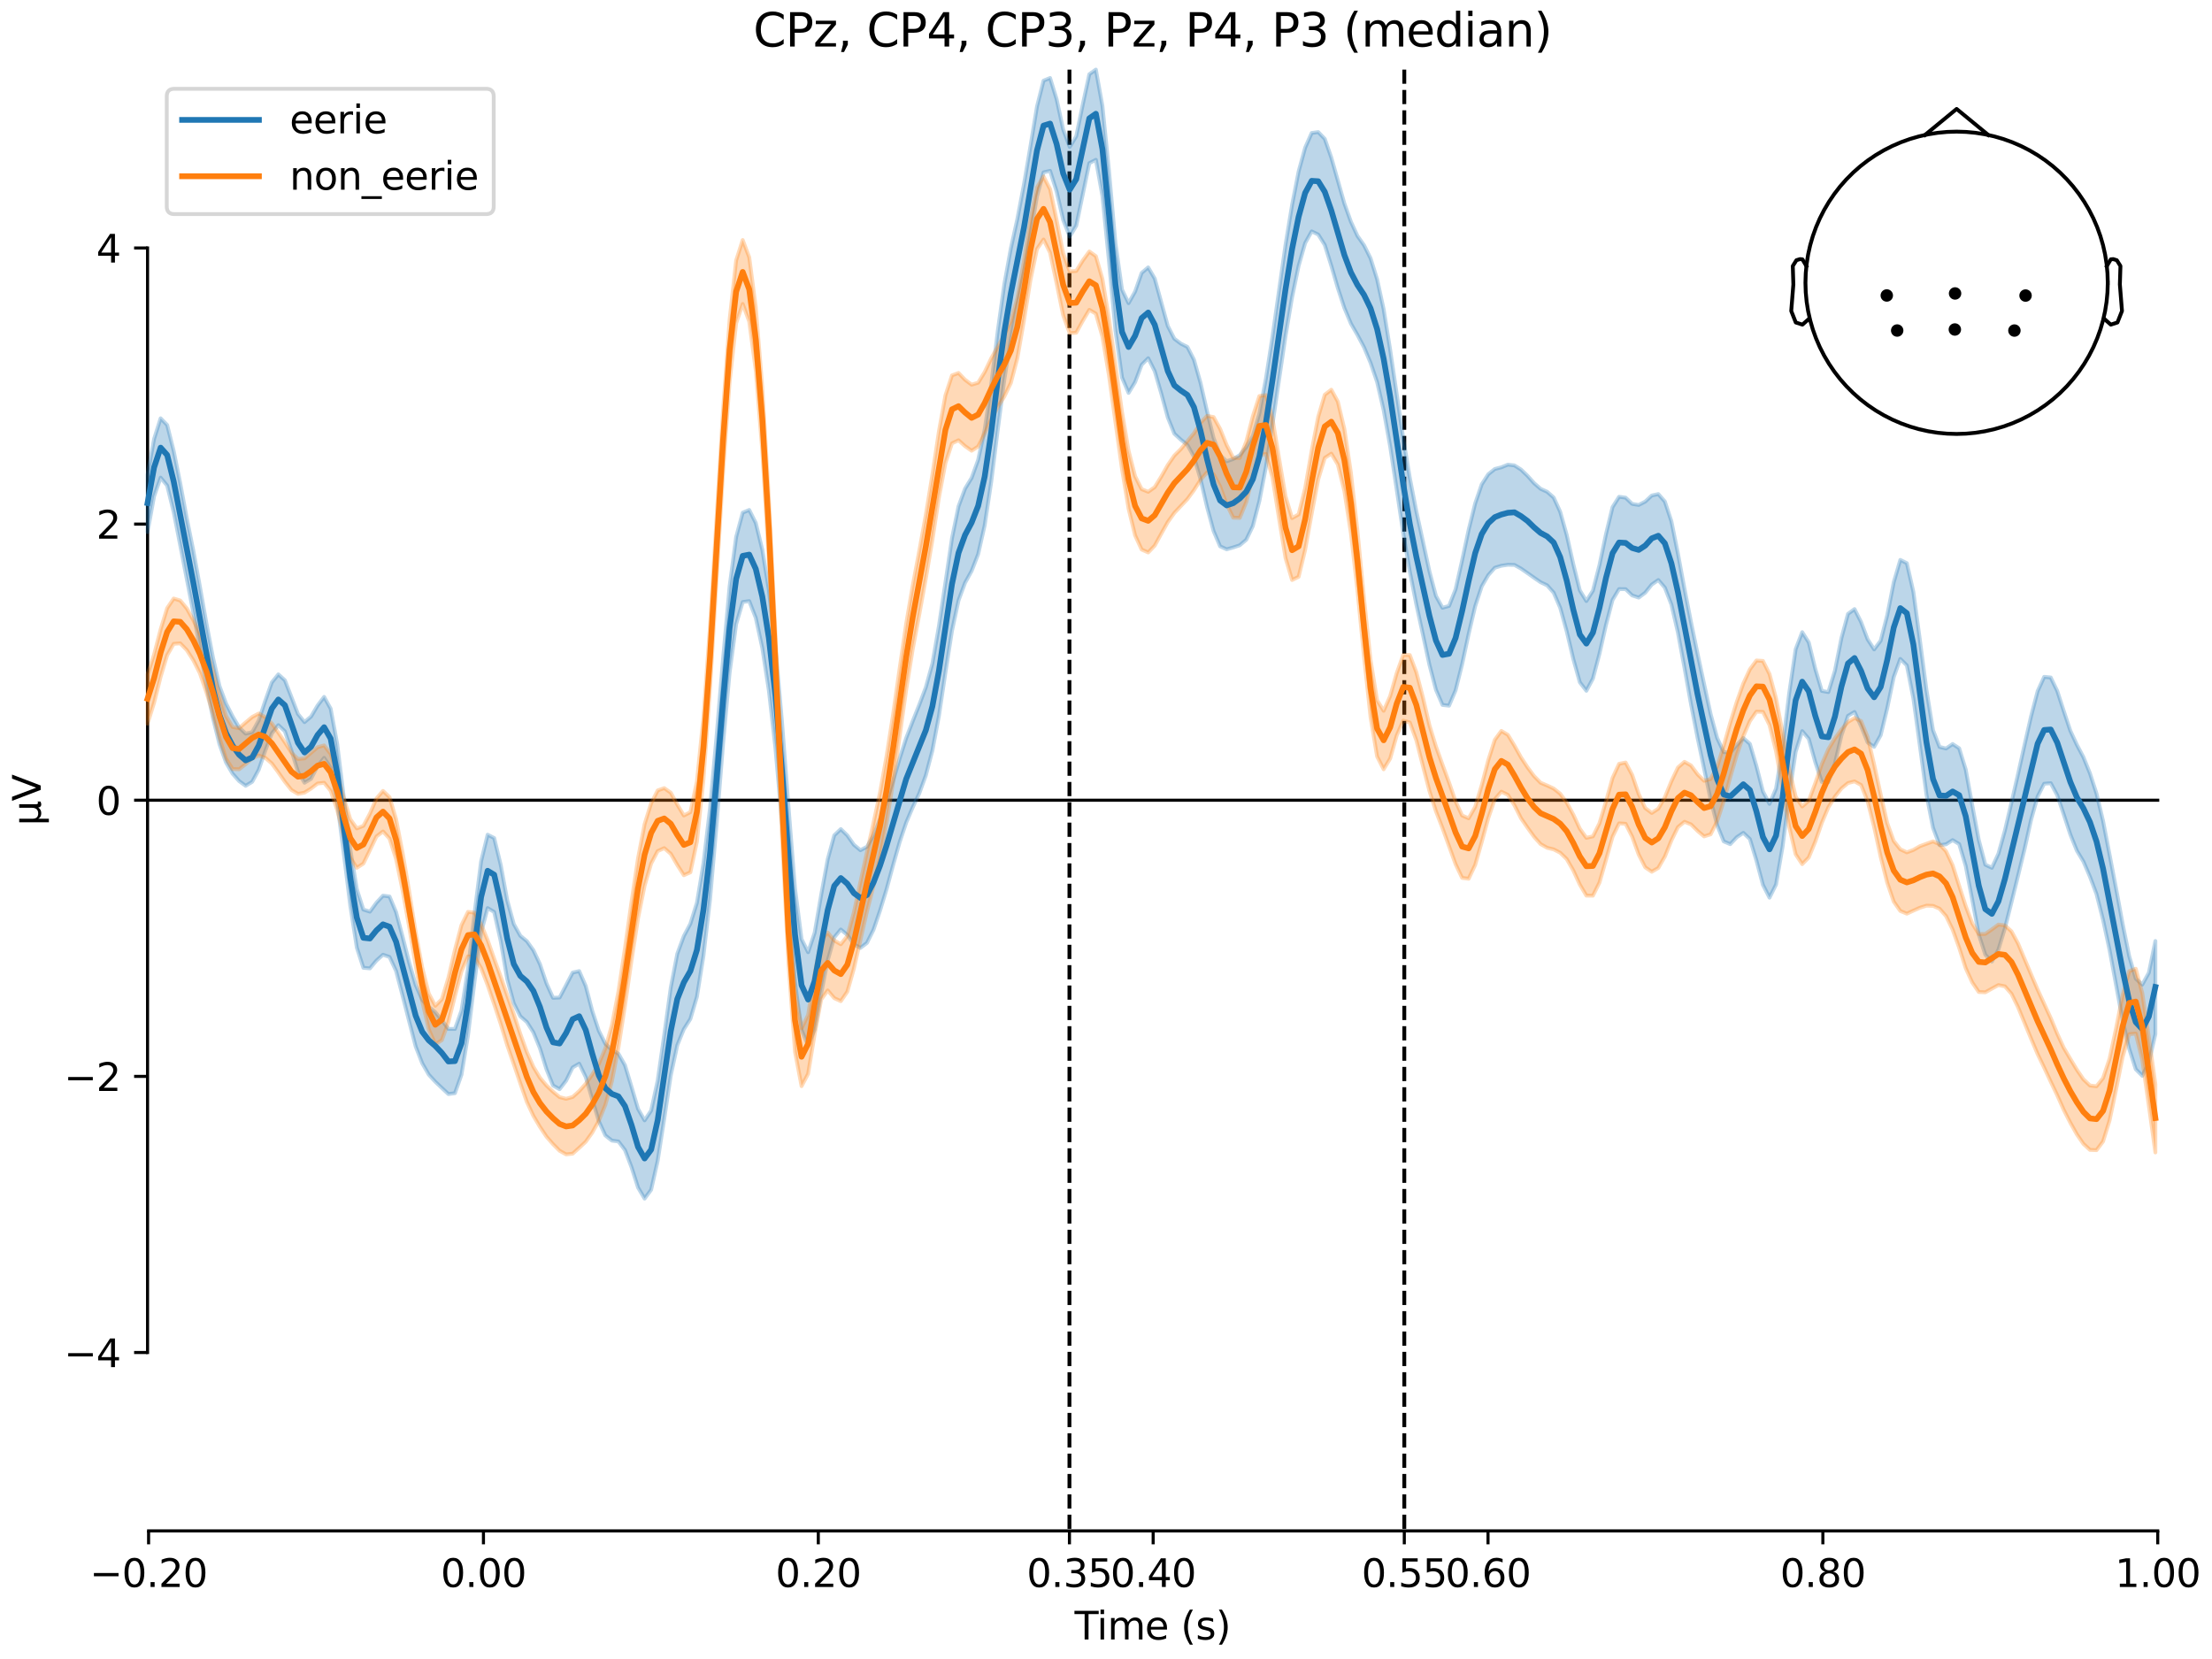 <?xml version="1.0" encoding="utf-8" standalone="no"?>
<!DOCTYPE svg PUBLIC "-//W3C//DTD SVG 1.1//EN"
  "http://www.w3.org/Graphics/SVG/1.1/DTD/svg11.dtd">
<svg xmlns:xlink="http://www.w3.org/1999/xlink" width="576pt" height="432pt" viewBox="0 0 576 432" xmlns="http://www.w3.org/2000/svg" version="1.1">
 <defs>
  <style type="text/css">*{stroke-linejoin: round; stroke-linecap: butt}</style>
 </defs>
 <g id="figure_1">
  <g id="patch_1">
   <path d="M 0 432 
L 576 432 
L 576 0 
L 0 0 
z
" style="fill: #ffffff"/>
  </g>
  <g id="axes_1">
   <g id="patch_2">
    <path d="M 38.421 398.644 
L 561.867 398.644 
L 561.867 18.118 
L 38.421 18.118 
L 38.421 398.644 
z
" style="fill: none; opacity: 0"/>
   </g>
   <g id="patch_3">
    <path d="M 38.421 352.193 
L 38.421 64.568 
" style="fill: none; stroke: #000000; stroke-width: 0.8; stroke-linejoin: miter; stroke-linecap: square"/>
   </g>
   <g id="LineCollection_1">
    <path d="M 278.481 18.118 
L 278.481 398.644 
" clip-path="url(#p14cae599cc)" style="fill: none; stroke-dasharray: 3.7,1.6; stroke-dashoffset: 0; stroke: #000000"/>
    <path d="M 365.677 18.118 
L 365.677 398.644 
" clip-path="url(#p14cae599cc)" style="fill: none; stroke-dasharray: 3.7,1.6; stroke-dashoffset: 0; stroke: #000000"/>
   </g>
   <g id="matplotlib.axis_1">
    <g id="xtick_1">
     <g id="line2d_1">
      <defs>
       <path id="m45cce5bf36" d="M 0 0 
L 0 3.5 
" style="stroke: #000000; stroke-width: 0.8"/>
      </defs>
      <g>
       <use xlink:href="#m45cce5bf36" x="38.693" y="398.644" style="stroke: #000000; stroke-width: 0.8"/>
      </g>
     </g>
     <g id="text_1">
      <!-- −0.20 -->
      <g transform="translate(23.37 413.242) scale(0.1 -0.1)">
       <defs>
        <path id="DejaVuSans-2212" d="M 678 2272 
L 4684 2272 
L 4684 1741 
L 678 1741 
L 678 2272 
z
" transform="scale(0.016)"/>
        <path id="DejaVuSans-30" d="M 2034 4250 
Q 1547 4250 1301 3770 
Q 1056 3291 1056 2328 
Q 1056 1369 1301 889 
Q 1547 409 2034 409 
Q 2525 409 2770 889 
Q 3016 1369 3016 2328 
Q 3016 3291 2770 3770 
Q 2525 4250 2034 4250 
z
M 2034 4750 
Q 2819 4750 3233 4129 
Q 3647 3509 3647 2328 
Q 3647 1150 3233 529 
Q 2819 -91 2034 -91 
Q 1250 -91 836 529 
Q 422 1150 422 2328 
Q 422 3509 836 4129 
Q 1250 4750 2034 4750 
z
" transform="scale(0.016)"/>
        <path id="DejaVuSans-2e" d="M 684 794 
L 1344 794 
L 1344 0 
L 684 0 
L 684 794 
z
" transform="scale(0.016)"/>
        <path id="DejaVuSans-32" d="M 1228 531 
L 3431 531 
L 3431 0 
L 469 0 
L 469 531 
Q 828 903 1448 1529 
Q 2069 2156 2228 2338 
Q 2531 2678 2651 2914 
Q 2772 3150 2772 3378 
Q 2772 3750 2511 3984 
Q 2250 4219 1831 4219 
Q 1534 4219 1204 4116 
Q 875 4013 500 3803 
L 500 4441 
Q 881 4594 1212 4672 
Q 1544 4750 1819 4750 
Q 2544 4750 2975 4387 
Q 3406 4025 3406 3419 
Q 3406 3131 3298 2873 
Q 3191 2616 2906 2266 
Q 2828 2175 2409 1742 
Q 1991 1309 1228 531 
z
" transform="scale(0.016)"/>
       </defs>
       <use xlink:href="#DejaVuSans-2212"/>
       <use xlink:href="#DejaVuSans-30" transform="translate(83.789 0)"/>
       <use xlink:href="#DejaVuSans-2e" transform="translate(147.412 0)"/>
       <use xlink:href="#DejaVuSans-32" transform="translate(179.199 0)"/>
       <use xlink:href="#DejaVuSans-30" transform="translate(242.822 0)"/>
      </g>
     </g>
    </g>
    <g id="xtick_2">
     <g id="line2d_2">
      <g>
       <use xlink:href="#m45cce5bf36" x="125.889" y="398.644" style="stroke: #000000; stroke-width: 0.8"/>
      </g>
     </g>
     <g id="text_2">
      <!-- 0.00 -->
      <g transform="translate(114.756 413.242) scale(0.1 -0.1)">
       <use xlink:href="#DejaVuSans-30"/>
       <use xlink:href="#DejaVuSans-2e" transform="translate(63.623 0)"/>
       <use xlink:href="#DejaVuSans-30" transform="translate(95.41 0)"/>
       <use xlink:href="#DejaVuSans-30" transform="translate(159.033 0)"/>
      </g>
     </g>
    </g>
    <g id="xtick_3">
     <g id="line2d_3">
      <g>
       <use xlink:href="#m45cce5bf36" x="213.084" y="398.644" style="stroke: #000000; stroke-width: 0.8"/>
      </g>
     </g>
     <g id="text_3">
      <!-- 0.20 -->
      <g transform="translate(201.952 413.242) scale(0.1 -0.1)">
       <use xlink:href="#DejaVuSans-30"/>
       <use xlink:href="#DejaVuSans-2e" transform="translate(63.623 0)"/>
       <use xlink:href="#DejaVuSans-32" transform="translate(95.41 0)"/>
       <use xlink:href="#DejaVuSans-30" transform="translate(159.033 0)"/>
      </g>
     </g>
    </g>
    <g id="xtick_4">
     <g id="line2d_4">
      <g>
       <use xlink:href="#m45cce5bf36" x="278.481" y="398.644" style="stroke: #000000; stroke-width: 0.8"/>
      </g>
     </g>
     <g id="text_4">
      <!-- 0.35 -->
      <g transform="translate(267.348 413.242) scale(0.1 -0.1)">
       <defs>
        <path id="DejaVuSans-33" d="M 2597 2516 
Q 3050 2419 3304 2112 
Q 3559 1806 3559 1356 
Q 3559 666 3084 287 
Q 2609 -91 1734 -91 
Q 1441 -91 1130 -33 
Q 819 25 488 141 
L 488 750 
Q 750 597 1062 519 
Q 1375 441 1716 441 
Q 2309 441 2620 675 
Q 2931 909 2931 1356 
Q 2931 1769 2642 2001 
Q 2353 2234 1838 2234 
L 1294 2234 
L 1294 2753 
L 1863 2753 
Q 2328 2753 2575 2939 
Q 2822 3125 2822 3475 
Q 2822 3834 2567 4026 
Q 2313 4219 1838 4219 
Q 1578 4219 1281 4162 
Q 984 4106 628 3988 
L 628 4550 
Q 988 4650 1302 4700 
Q 1616 4750 1894 4750 
Q 2613 4750 3031 4423 
Q 3450 4097 3450 3541 
Q 3450 3153 3228 2886 
Q 3006 2619 2597 2516 
z
" transform="scale(0.016)"/>
        <path id="DejaVuSans-35" d="M 691 4666 
L 3169 4666 
L 3169 4134 
L 1269 4134 
L 1269 2991 
Q 1406 3038 1543 3061 
Q 1681 3084 1819 3084 
Q 2600 3084 3056 2656 
Q 3513 2228 3513 1497 
Q 3513 744 3044 326 
Q 2575 -91 1722 -91 
Q 1428 -91 1123 -41 
Q 819 9 494 109 
L 494 744 
Q 775 591 1075 516 
Q 1375 441 1709 441 
Q 2250 441 2565 725 
Q 2881 1009 2881 1497 
Q 2881 1984 2565 2268 
Q 2250 2553 1709 2553 
Q 1456 2553 1204 2497 
Q 953 2441 691 2322 
L 691 4666 
z
" transform="scale(0.016)"/>
       </defs>
       <use xlink:href="#DejaVuSans-30"/>
       <use xlink:href="#DejaVuSans-2e" transform="translate(63.623 0)"/>
       <use xlink:href="#DejaVuSans-33" transform="translate(95.41 0)"/>
       <use xlink:href="#DejaVuSans-35" transform="translate(159.033 0)"/>
      </g>
     </g>
    </g>
    <g id="xtick_5">
     <g id="line2d_5">
      <g>
       <use xlink:href="#m45cce5bf36" x="300.28" y="398.644" style="stroke: #000000; stroke-width: 0.8"/>
      </g>
     </g>
     <g id="text_5">
      <!-- 0.40 -->
      <g transform="translate(289.147 413.242) scale(0.1 -0.1)">
       <defs>
        <path id="DejaVuSans-34" d="M 2419 4116 
L 825 1625 
L 2419 1625 
L 2419 4116 
z
M 2253 4666 
L 3047 4666 
L 3047 1625 
L 3713 1625 
L 3713 1100 
L 3047 1100 
L 3047 0 
L 2419 0 
L 2419 1100 
L 313 1100 
L 313 1709 
L 2253 4666 
z
" transform="scale(0.016)"/>
       </defs>
       <use xlink:href="#DejaVuSans-30"/>
       <use xlink:href="#DejaVuSans-2e" transform="translate(63.623 0)"/>
       <use xlink:href="#DejaVuSans-34" transform="translate(95.41 0)"/>
       <use xlink:href="#DejaVuSans-30" transform="translate(159.033 0)"/>
      </g>
     </g>
    </g>
    <g id="xtick_6">
     <g id="line2d_6">
      <g>
       <use xlink:href="#m45cce5bf36" x="365.677" y="398.644" style="stroke: #000000; stroke-width: 0.8"/>
      </g>
     </g>
     <g id="text_6">
      <!-- 0.55 -->
      <g transform="translate(354.544 413.242) scale(0.1 -0.1)">
       <use xlink:href="#DejaVuSans-30"/>
       <use xlink:href="#DejaVuSans-2e" transform="translate(63.623 0)"/>
       <use xlink:href="#DejaVuSans-35" transform="translate(95.41 0)"/>
       <use xlink:href="#DejaVuSans-35" transform="translate(159.033 0)"/>
      </g>
     </g>
    </g>
    <g id="xtick_7">
     <g id="line2d_7">
      <g>
       <use xlink:href="#m45cce5bf36" x="387.476" y="398.644" style="stroke: #000000; stroke-width: 0.8"/>
      </g>
     </g>
     <g id="text_7">
      <!-- 0.60 -->
      <g transform="translate(376.343 413.242) scale(0.1 -0.1)">
       <defs>
        <path id="DejaVuSans-36" d="M 2113 2584 
Q 1688 2584 1439 2293 
Q 1191 2003 1191 1497 
Q 1191 994 1439 701 
Q 1688 409 2113 409 
Q 2538 409 2786 701 
Q 3034 994 3034 1497 
Q 3034 2003 2786 2293 
Q 2538 2584 2113 2584 
z
M 3366 4563 
L 3366 3988 
Q 3128 4100 2886 4159 
Q 2644 4219 2406 4219 
Q 1781 4219 1451 3797 
Q 1122 3375 1075 2522 
Q 1259 2794 1537 2939 
Q 1816 3084 2150 3084 
Q 2853 3084 3261 2657 
Q 3669 2231 3669 1497 
Q 3669 778 3244 343 
Q 2819 -91 2113 -91 
Q 1303 -91 875 529 
Q 447 1150 447 2328 
Q 447 3434 972 4092 
Q 1497 4750 2381 4750 
Q 2619 4750 2861 4703 
Q 3103 4656 3366 4563 
z
" transform="scale(0.016)"/>
       </defs>
       <use xlink:href="#DejaVuSans-30"/>
       <use xlink:href="#DejaVuSans-2e" transform="translate(63.623 0)"/>
       <use xlink:href="#DejaVuSans-36" transform="translate(95.41 0)"/>
       <use xlink:href="#DejaVuSans-30" transform="translate(159.033 0)"/>
      </g>
     </g>
    </g>
    <g id="xtick_8">
     <g id="line2d_8">
      <g>
       <use xlink:href="#m45cce5bf36" x="474.671" y="398.644" style="stroke: #000000; stroke-width: 0.8"/>
      </g>
     </g>
     <g id="text_8">
      <!-- 0.80 -->
      <g transform="translate(463.538 413.242) scale(0.1 -0.1)">
       <defs>
        <path id="DejaVuSans-38" d="M 2034 2216 
Q 1584 2216 1326 1975 
Q 1069 1734 1069 1313 
Q 1069 891 1326 650 
Q 1584 409 2034 409 
Q 2484 409 2743 651 
Q 3003 894 3003 1313 
Q 3003 1734 2745 1975 
Q 2488 2216 2034 2216 
z
M 1403 2484 
Q 997 2584 770 2862 
Q 544 3141 544 3541 
Q 544 4100 942 4425 
Q 1341 4750 2034 4750 
Q 2731 4750 3128 4425 
Q 3525 4100 3525 3541 
Q 3525 3141 3298 2862 
Q 3072 2584 2669 2484 
Q 3125 2378 3379 2068 
Q 3634 1759 3634 1313 
Q 3634 634 3220 271 
Q 2806 -91 2034 -91 
Q 1263 -91 848 271 
Q 434 634 434 1313 
Q 434 1759 690 2068 
Q 947 2378 1403 2484 
z
M 1172 3481 
Q 1172 3119 1398 2916 
Q 1625 2713 2034 2713 
Q 2441 2713 2670 2916 
Q 2900 3119 2900 3481 
Q 2900 3844 2670 4047 
Q 2441 4250 2034 4250 
Q 1625 4250 1398 4047 
Q 1172 3844 1172 3481 
z
" transform="scale(0.016)"/>
       </defs>
       <use xlink:href="#DejaVuSans-30"/>
       <use xlink:href="#DejaVuSans-2e" transform="translate(63.623 0)"/>
       <use xlink:href="#DejaVuSans-38" transform="translate(95.41 0)"/>
       <use xlink:href="#DejaVuSans-30" transform="translate(159.033 0)"/>
      </g>
     </g>
    </g>
    <g id="xtick_9">
     <g id="line2d_9">
      <g>
       <use xlink:href="#m45cce5bf36" x="561.867" y="398.644" style="stroke: #000000; stroke-width: 0.8"/>
      </g>
     </g>
     <g id="text_9">
      <!-- 1.00 -->
      <g transform="translate(550.734 413.242) scale(0.1 -0.1)">
       <defs>
        <path id="DejaVuSans-31" d="M 794 531 
L 1825 531 
L 1825 4091 
L 703 3866 
L 703 4441 
L 1819 4666 
L 2450 4666 
L 2450 531 
L 3481 531 
L 3481 0 
L 794 0 
L 794 531 
z
" transform="scale(0.016)"/>
       </defs>
       <use xlink:href="#DejaVuSans-31"/>
       <use xlink:href="#DejaVuSans-2e" transform="translate(63.623 0)"/>
       <use xlink:href="#DejaVuSans-30" transform="translate(95.41 0)"/>
       <use xlink:href="#DejaVuSans-30" transform="translate(159.033 0)"/>
      </g>
     </g>
    </g>
    <g id="text_10">
     <!-- Time (s) -->
     <g transform="translate(279.815 426.92) scale(0.1 -0.1)">
      <defs>
       <path id="DejaVuSans-54" d="M -19 4666 
L 3928 4666 
L 3928 4134 
L 2272 4134 
L 2272 0 
L 1638 0 
L 1638 4134 
L -19 4134 
L -19 4666 
z
" transform="scale(0.016)"/>
       <path id="DejaVuSans-69" d="M 603 3500 
L 1178 3500 
L 1178 0 
L 603 0 
L 603 3500 
z
M 603 4863 
L 1178 4863 
L 1178 4134 
L 603 4134 
L 603 4863 
z
" transform="scale(0.016)"/>
       <path id="DejaVuSans-6d" d="M 3328 2828 
Q 3544 3216 3844 3400 
Q 4144 3584 4550 3584 
Q 5097 3584 5394 3201 
Q 5691 2819 5691 2113 
L 5691 0 
L 5113 0 
L 5113 2094 
Q 5113 2597 4934 2840 
Q 4756 3084 4391 3084 
Q 3944 3084 3684 2787 
Q 3425 2491 3425 1978 
L 3425 0 
L 2847 0 
L 2847 2094 
Q 2847 2600 2669 2842 
Q 2491 3084 2119 3084 
Q 1678 3084 1418 2786 
Q 1159 2488 1159 1978 
L 1159 0 
L 581 0 
L 581 3500 
L 1159 3500 
L 1159 2956 
Q 1356 3278 1631 3431 
Q 1906 3584 2284 3584 
Q 2666 3584 2933 3390 
Q 3200 3197 3328 2828 
z
" transform="scale(0.016)"/>
       <path id="DejaVuSans-65" d="M 3597 1894 
L 3597 1613 
L 953 1613 
Q 991 1019 1311 708 
Q 1631 397 2203 397 
Q 2534 397 2845 478 
Q 3156 559 3463 722 
L 3463 178 
Q 3153 47 2828 -22 
Q 2503 -91 2169 -91 
Q 1331 -91 842 396 
Q 353 884 353 1716 
Q 353 2575 817 3079 
Q 1281 3584 2069 3584 
Q 2775 3584 3186 3129 
Q 3597 2675 3597 1894 
z
M 3022 2063 
Q 3016 2534 2758 2815 
Q 2500 3097 2075 3097 
Q 1594 3097 1305 2825 
Q 1016 2553 972 2059 
L 3022 2063 
z
" transform="scale(0.016)"/>
       <path id="DejaVuSans-20" transform="scale(0.016)"/>
       <path id="DejaVuSans-28" d="M 1984 4856 
Q 1566 4138 1362 3434 
Q 1159 2731 1159 2009 
Q 1159 1288 1364 580 
Q 1569 -128 1984 -844 
L 1484 -844 
Q 1016 -109 783 600 
Q 550 1309 550 2009 
Q 550 2706 781 3412 
Q 1013 4119 1484 4856 
L 1984 4856 
z
" transform="scale(0.016)"/>
       <path id="DejaVuSans-73" d="M 2834 3397 
L 2834 2853 
Q 2591 2978 2328 3040 
Q 2066 3103 1784 3103 
Q 1356 3103 1142 2972 
Q 928 2841 928 2578 
Q 928 2378 1081 2264 
Q 1234 2150 1697 2047 
L 1894 2003 
Q 2506 1872 2764 1633 
Q 3022 1394 3022 966 
Q 3022 478 2636 193 
Q 2250 -91 1575 -91 
Q 1294 -91 989 -36 
Q 684 19 347 128 
L 347 722 
Q 666 556 975 473 
Q 1284 391 1588 391 
Q 1994 391 2212 530 
Q 2431 669 2431 922 
Q 2431 1156 2273 1281 
Q 2116 1406 1581 1522 
L 1381 1569 
Q 847 1681 609 1914 
Q 372 2147 372 2553 
Q 372 3047 722 3315 
Q 1072 3584 1716 3584 
Q 2034 3584 2315 3537 
Q 2597 3491 2834 3397 
z
" transform="scale(0.016)"/>
       <path id="DejaVuSans-29" d="M 513 4856 
L 1013 4856 
Q 1481 4119 1714 3412 
Q 1947 2706 1947 2009 
Q 1947 1309 1714 600 
Q 1481 -109 1013 -844 
L 513 -844 
Q 928 -128 1133 580 
Q 1338 1288 1338 2009 
Q 1338 2731 1133 3434 
Q 928 4138 513 4856 
z
" transform="scale(0.016)"/>
      </defs>
      <use xlink:href="#DejaVuSans-54"/>
      <use xlink:href="#DejaVuSans-69" transform="translate(57.959 0)"/>
      <use xlink:href="#DejaVuSans-6d" transform="translate(85.742 0)"/>
      <use xlink:href="#DejaVuSans-65" transform="translate(183.154 0)"/>
      <use xlink:href="#DejaVuSans-20" transform="translate(244.678 0)"/>
      <use xlink:href="#DejaVuSans-28" transform="translate(276.465 0)"/>
      <use xlink:href="#DejaVuSans-73" transform="translate(315.479 0)"/>
      <use xlink:href="#DejaVuSans-29" transform="translate(367.578 0)"/>
     </g>
    </g>
   </g>
   <g id="matplotlib.axis_2">
    <g id="ytick_1">
     <g id="line2d_10">
      <defs>
       <path id="m93f7e7a5c5" d="M 0 0 
L -3.5 0 
" style="stroke: #000000; stroke-width: 0.8"/>
      </defs>
      <g>
       <use xlink:href="#m93f7e7a5c5" x="38.421" y="352.193" style="stroke: #000000; stroke-width: 0.8"/>
      </g>
     </g>
     <g id="text_11">
      <!-- −4 -->
      <g transform="translate(16.678 355.993) scale(0.1 -0.1)">
       <use xlink:href="#DejaVuSans-2212"/>
       <use xlink:href="#DejaVuSans-34" transform="translate(83.789 0)"/>
      </g>
     </g>
    </g>
    <g id="ytick_2">
     <g id="line2d_11">
      <g>
       <use xlink:href="#m93f7e7a5c5" x="38.421" y="280.287" style="stroke: #000000; stroke-width: 0.8"/>
      </g>
     </g>
     <g id="text_12">
      <!-- −2 -->
      <g transform="translate(16.678 284.086) scale(0.1 -0.1)">
       <use xlink:href="#DejaVuSans-2212"/>
       <use xlink:href="#DejaVuSans-32" transform="translate(83.789 0)"/>
      </g>
     </g>
    </g>
    <g id="ytick_3">
     <g id="line2d_12">
      <g>
       <use xlink:href="#m93f7e7a5c5" x="38.421" y="208.381" style="stroke: #000000; stroke-width: 0.8"/>
      </g>
     </g>
     <g id="text_13">
      <!-- 0 -->
      <g transform="translate(25.058 212.18) scale(0.1 -0.1)">
       <use xlink:href="#DejaVuSans-30"/>
      </g>
     </g>
    </g>
    <g id="ytick_4">
     <g id="line2d_13">
      <g>
       <use xlink:href="#m93f7e7a5c5" x="38.421" y="136.475" style="stroke: #000000; stroke-width: 0.8"/>
      </g>
     </g>
     <g id="text_14">
      <!-- 2 -->
      <g transform="translate(25.058 140.274) scale(0.1 -0.1)">
       <use xlink:href="#DejaVuSans-32"/>
      </g>
     </g>
    </g>
    <g id="ytick_5">
     <g id="line2d_14">
      <g>
       <use xlink:href="#m93f7e7a5c5" x="38.421" y="64.568" style="stroke: #000000; stroke-width: 0.8"/>
      </g>
     </g>
     <g id="text_15">
      <!-- 4 -->
      <g transform="translate(25.058 68.368) scale(0.1 -0.1)">
       <use xlink:href="#DejaVuSans-34"/>
      </g>
     </g>
    </g>
    <g id="text_16">
     <!-- µV -->
     <g transform="translate(10.599 214.982) rotate(-90) scale(0.1 -0.1)">
      <defs>
       <path id="DejaVuSans-b5" d="M 544 -1331 
L 544 3500 
L 1119 3500 
L 1119 1325 
Q 1119 872 1334 640 
Q 1550 409 1972 409 
Q 2434 409 2667 671 
Q 2900 934 2900 1459 
L 2900 3500 
L 3475 3500 
L 3475 806 
Q 3475 619 3529 530 
Q 3584 441 3700 441 
Q 3728 441 3778 458 
Q 3828 475 3916 513 
L 3916 50 
Q 3788 -22 3673 -56 
Q 3559 -91 3450 -91 
Q 3234 -91 3106 31 
Q 2978 153 2931 403 
Q 2775 156 2548 32 
Q 2322 -91 2016 -91 
Q 1697 -91 1473 31 
Q 1250 153 1119 397 
L 1119 -1331 
L 544 -1331 
z
" transform="scale(0.016)"/>
       <path id="DejaVuSans-56" d="M 1831 0 
L 50 4666 
L 709 4666 
L 2188 738 
L 3669 4666 
L 4325 4666 
L 2547 0 
L 1831 0 
z
" transform="scale(0.016)"/>
      </defs>
      <use xlink:href="#DejaVuSans-b5"/>
      <use xlink:href="#DejaVuSans-56" transform="translate(63.623 0)"/>
     </g>
    </g>
   </g>
   <g id="patch_4">
    <path d="M 38.693 398.644 
L 561.867 398.644 
" style="fill: none; stroke: #000000; stroke-width: 0.8; stroke-linejoin: miter; stroke-linecap: square"/>
   </g>
   <g id="patch_5">
    <path d="M 38.421 208.381 
L 561.867 208.381 
" style="fill: none; stroke: #000000; stroke-width: 0.8; stroke-linejoin: miter; stroke-linecap: square"/>
   </g>
   <g id="text_17">
    <!-- CPz, CP4, CP3, Pz, P4, P3 (median) -->
    <g transform="translate(196.151 12.118) scale(0.12 -0.12)">
     <defs>
      <path id="DejaVuSans-43" d="M 4122 4306 
L 4122 3641 
Q 3803 3938 3442 4084 
Q 3081 4231 2675 4231 
Q 1875 4231 1450 3742 
Q 1025 3253 1025 2328 
Q 1025 1406 1450 917 
Q 1875 428 2675 428 
Q 3081 428 3442 575 
Q 3803 722 4122 1019 
L 4122 359 
Q 3791 134 3420 21 
Q 3050 -91 2638 -91 
Q 1578 -91 968 557 
Q 359 1206 359 2328 
Q 359 3453 968 4101 
Q 1578 4750 2638 4750 
Q 3056 4750 3426 4639 
Q 3797 4528 4122 4306 
z
" transform="scale(0.016)"/>
      <path id="DejaVuSans-50" d="M 1259 4147 
L 1259 2394 
L 2053 2394 
Q 2494 2394 2734 2622 
Q 2975 2850 2975 3272 
Q 2975 3691 2734 3919 
Q 2494 4147 2053 4147 
L 1259 4147 
z
M 628 4666 
L 2053 4666 
Q 2838 4666 3239 4311 
Q 3641 3956 3641 3272 
Q 3641 2581 3239 2228 
Q 2838 1875 2053 1875 
L 1259 1875 
L 1259 0 
L 628 0 
L 628 4666 
z
" transform="scale(0.016)"/>
      <path id="DejaVuSans-7a" d="M 353 3500 
L 3084 3500 
L 3084 2975 
L 922 459 
L 3084 459 
L 3084 0 
L 275 0 
L 275 525 
L 2438 3041 
L 353 3041 
L 353 3500 
z
" transform="scale(0.016)"/>
      <path id="DejaVuSans-2c" d="M 750 794 
L 1409 794 
L 1409 256 
L 897 -744 
L 494 -744 
L 750 256 
L 750 794 
z
" transform="scale(0.016)"/>
      <path id="DejaVuSans-64" d="M 2906 2969 
L 2906 4863 
L 3481 4863 
L 3481 0 
L 2906 0 
L 2906 525 
Q 2725 213 2448 61 
Q 2172 -91 1784 -91 
Q 1150 -91 751 415 
Q 353 922 353 1747 
Q 353 2572 751 3078 
Q 1150 3584 1784 3584 
Q 2172 3584 2448 3432 
Q 2725 3281 2906 2969 
z
M 947 1747 
Q 947 1113 1208 752 
Q 1469 391 1925 391 
Q 2381 391 2643 752 
Q 2906 1113 2906 1747 
Q 2906 2381 2643 2742 
Q 2381 3103 1925 3103 
Q 1469 3103 1208 2742 
Q 947 2381 947 1747 
z
" transform="scale(0.016)"/>
      <path id="DejaVuSans-61" d="M 2194 1759 
Q 1497 1759 1228 1600 
Q 959 1441 959 1056 
Q 959 750 1161 570 
Q 1363 391 1709 391 
Q 2188 391 2477 730 
Q 2766 1069 2766 1631 
L 2766 1759 
L 2194 1759 
z
M 3341 1997 
L 3341 0 
L 2766 0 
L 2766 531 
Q 2569 213 2275 61 
Q 1981 -91 1556 -91 
Q 1019 -91 701 211 
Q 384 513 384 1019 
Q 384 1609 779 1909 
Q 1175 2209 1959 2209 
L 2766 2209 
L 2766 2266 
Q 2766 2663 2505 2880 
Q 2244 3097 1772 3097 
Q 1472 3097 1187 3025 
Q 903 2953 641 2809 
L 641 3341 
Q 956 3463 1253 3523 
Q 1550 3584 1831 3584 
Q 2591 3584 2966 3190 
Q 3341 2797 3341 1997 
z
" transform="scale(0.016)"/>
      <path id="DejaVuSans-6e" d="M 3513 2113 
L 3513 0 
L 2938 0 
L 2938 2094 
Q 2938 2591 2744 2837 
Q 2550 3084 2163 3084 
Q 1697 3084 1428 2787 
Q 1159 2491 1159 1978 
L 1159 0 
L 581 0 
L 581 3500 
L 1159 3500 
L 1159 2956 
Q 1366 3272 1645 3428 
Q 1925 3584 2291 3584 
Q 2894 3584 3203 3211 
Q 3513 2838 3513 2113 
z
" transform="scale(0.016)"/>
     </defs>
     <use xlink:href="#DejaVuSans-43"/>
     <use xlink:href="#DejaVuSans-50" transform="translate(69.824 0)"/>
     <use xlink:href="#DejaVuSans-7a" transform="translate(130.127 0)"/>
     <use xlink:href="#DejaVuSans-2c" transform="translate(182.617 0)"/>
     <use xlink:href="#DejaVuSans-20" transform="translate(214.404 0)"/>
     <use xlink:href="#DejaVuSans-43" transform="translate(246.191 0)"/>
     <use xlink:href="#DejaVuSans-50" transform="translate(316.016 0)"/>
     <use xlink:href="#DejaVuSans-34" transform="translate(376.318 0)"/>
     <use xlink:href="#DejaVuSans-2c" transform="translate(439.941 0)"/>
     <use xlink:href="#DejaVuSans-20" transform="translate(471.729 0)"/>
     <use xlink:href="#DejaVuSans-43" transform="translate(503.516 0)"/>
     <use xlink:href="#DejaVuSans-50" transform="translate(573.34 0)"/>
     <use xlink:href="#DejaVuSans-33" transform="translate(633.643 0)"/>
     <use xlink:href="#DejaVuSans-2c" transform="translate(697.266 0)"/>
     <use xlink:href="#DejaVuSans-20" transform="translate(729.053 0)"/>
     <use xlink:href="#DejaVuSans-50" transform="translate(760.84 0)"/>
     <use xlink:href="#DejaVuSans-7a" transform="translate(821.143 0)"/>
     <use xlink:href="#DejaVuSans-2c" transform="translate(873.633 0)"/>
     <use xlink:href="#DejaVuSans-20" transform="translate(905.42 0)"/>
     <use xlink:href="#DejaVuSans-50" transform="translate(937.207 0)"/>
     <use xlink:href="#DejaVuSans-34" transform="translate(997.51 0)"/>
     <use xlink:href="#DejaVuSans-2c" transform="translate(1061.133 0)"/>
     <use xlink:href="#DejaVuSans-20" transform="translate(1092.92 0)"/>
     <use xlink:href="#DejaVuSans-50" transform="translate(1124.707 0)"/>
     <use xlink:href="#DejaVuSans-33" transform="translate(1185.01 0)"/>
     <use xlink:href="#DejaVuSans-20" transform="translate(1248.633 0)"/>
     <use xlink:href="#DejaVuSans-28" transform="translate(1280.42 0)"/>
     <use xlink:href="#DejaVuSans-6d" transform="translate(1319.434 0)"/>
     <use xlink:href="#DejaVuSans-65" transform="translate(1416.846 0)"/>
     <use xlink:href="#DejaVuSans-64" transform="translate(1478.369 0)"/>
     <use xlink:href="#DejaVuSans-69" transform="translate(1541.846 0)"/>
     <use xlink:href="#DejaVuSans-61" transform="translate(1569.629 0)"/>
     <use xlink:href="#DejaVuSans-6e" transform="translate(1630.908 0)"/>
     <use xlink:href="#DejaVuSans-29" transform="translate(1694.287 0)"/>
    </g>
   </g>
   <g id="legend_1">
    <g id="patch_6">
     <path d="M 45.421 55.753 
L 126.563 55.753 
Q 128.563 55.753 128.563 53.753 
L 128.563 25.118 
Q 128.563 23.118 126.563 23.118 
L 45.421 23.118 
Q 43.421 23.118 43.421 25.118 
L 43.421 53.753 
Q 43.421 55.753 45.421 55.753 
z
" style="fill: #ffffff; opacity: 0.8; stroke: #cccccc; stroke-linejoin: miter"/>
    </g>
    <g id="line2d_15">
     <path d="M 47.421 31.217 
L 57.421 31.217 
L 67.421 31.217 
" style="fill: none; stroke: #1f77b4; stroke-width: 1.5; stroke-linecap: square"/>
    </g>
    <g id="text_18">
     <!-- eerie -->
     <g transform="translate(75.421 34.717) scale(0.1 -0.1)">
      <defs>
       <path id="DejaVuSans-72" d="M 2631 2963 
Q 2534 3019 2420 3045 
Q 2306 3072 2169 3072 
Q 1681 3072 1420 2755 
Q 1159 2438 1159 1844 
L 1159 0 
L 581 0 
L 581 3500 
L 1159 3500 
L 1159 2956 
Q 1341 3275 1631 3429 
Q 1922 3584 2338 3584 
Q 2397 3584 2469 3576 
Q 2541 3569 2628 3553 
L 2631 2963 
z
" transform="scale(0.016)"/>
      </defs>
      <use xlink:href="#DejaVuSans-65"/>
      <use xlink:href="#DejaVuSans-65" transform="translate(61.523 0)"/>
      <use xlink:href="#DejaVuSans-72" transform="translate(123.047 0)"/>
      <use xlink:href="#DejaVuSans-69" transform="translate(164.16 0)"/>
      <use xlink:href="#DejaVuSans-65" transform="translate(191.943 0)"/>
     </g>
    </g>
    <g id="line2d_16">
     <path d="M 47.421 45.895 
L 57.421 45.895 
L 67.421 45.895 
" style="fill: none; stroke: #ff7f0e; stroke-width: 1.5; stroke-linecap: square"/>
    </g>
    <g id="text_19">
     <!-- non_eerie -->
     <g transform="translate(75.421 49.395) scale(0.1 -0.1)">
      <defs>
       <path id="DejaVuSans-6f" d="M 1959 3097 
Q 1497 3097 1228 2736 
Q 959 2375 959 1747 
Q 959 1119 1226 758 
Q 1494 397 1959 397 
Q 2419 397 2687 759 
Q 2956 1122 2956 1747 
Q 2956 2369 2687 2733 
Q 2419 3097 1959 3097 
z
M 1959 3584 
Q 2709 3584 3137 3096 
Q 3566 2609 3566 1747 
Q 3566 888 3137 398 
Q 2709 -91 1959 -91 
Q 1206 -91 779 398 
Q 353 888 353 1747 
Q 353 2609 779 3096 
Q 1206 3584 1959 3584 
z
" transform="scale(0.016)"/>
       <path id="DejaVuSans-5f" d="M 3263 -1063 
L 3263 -1509 
L -63 -1509 
L -63 -1063 
L 3263 -1063 
z
" transform="scale(0.016)"/>
      </defs>
      <use xlink:href="#DejaVuSans-6e"/>
      <use xlink:href="#DejaVuSans-6f" transform="translate(63.379 0)"/>
      <use xlink:href="#DejaVuSans-6e" transform="translate(124.561 0)"/>
      <use xlink:href="#DejaVuSans-5f" transform="translate(187.939 0)"/>
      <use xlink:href="#DejaVuSans-65" transform="translate(237.939 0)"/>
      <use xlink:href="#DejaVuSans-65" transform="translate(299.463 0)"/>
      <use xlink:href="#DejaVuSans-72" transform="translate(360.986 0)"/>
      <use xlink:href="#DejaVuSans-69" transform="translate(402.1 0)"/>
      <use xlink:href="#DejaVuSans-65" transform="translate(429.883 0)"/>
     </g>
    </g>
   </g>
   <g id="FillBetweenPolyCollection_1">
    <defs>
     <path id="m706ffcc5db" d="M 38.421 -308.429 
L 38.421 -293.438 
L 40.124 -302.75 
L 41.827 -307.628 
L 43.53 -305.543 
L 45.233 -298.625 
L 46.936 -289.971 
L 48.639 -281.21 
L 50.342 -272.541 
L 52.045 -263.167 
L 53.748 -253.498 
L 55.451 -245.031 
L 57.154 -238.193 
L 58.857 -233.444 
L 60.56 -230.536 
L 62.263 -228.614 
L 63.966 -227.377 
L 65.669 -228.416 
L 67.372 -231.555 
L 69.075 -236.489 
L 70.778 -241.021 
L 72.481 -243.176 
L 74.184 -241.562 
L 75.887 -236.572 
L 77.59 -231.047 
L 79.294 -228.178 
L 80.997 -229.194 
L 82.7 -232.49 
L 84.403 -234.658 
L 86.106 -232.085 
L 87.809 -222.977 
L 89.512 -209.786 
L 91.215 -196.169 
L 92.918 -185.236 
L 94.621 -179.992 
L 96.324 -179.84 
L 98.027 -181.874 
L 99.73 -183.389 
L 101.433 -182.807 
L 103.136 -179.163 
L 104.839 -172.683 
L 106.542 -166.037 
L 108.245 -159.486 
L 109.948 -155.125 
L 111.651 -152.169 
L 113.354 -150.307 
L 115.057 -148.695 
L 116.76 -147.108 
L 118.463 -147.335 
L 120.166 -152.137 
L 121.87 -162.403 
L 123.573 -176.474 
L 125.276 -189.164 
L 126.979 -195.53 
L 128.682 -194.527 
L 130.385 -186.932 
L 132.088 -177.002 
L 133.791 -170.721 
L 135.494 -167.354 
L 137.197 -165.864 
L 138.9 -163.161 
L 140.603 -159.014 
L 142.306 -153.54 
L 144.009 -149.335 
L 145.712 -148.384 
L 147.415 -150.584 
L 149.118 -154.031 
L 150.821 -155.021 
L 152.524 -151.52 
L 154.227 -145.715 
L 155.93 -140.044 
L 157.633 -136.33 
L 159.336 -134.987 
L 161.039 -134.762 
L 162.742 -132.523 
L 164.446 -128.056 
L 166.149 -122.752 
L 167.852 -119.884 
L 169.555 -122.188 
L 171.258 -129.737 
L 172.961 -140.654 
L 174.664 -151.917 
L 176.367 -159.832 
L 178.07 -163.994 
L 179.773 -166.668 
L 181.476 -172.434 
L 183.179 -183.125 
L 184.882 -197.695 
L 186.585 -217.132 
L 188.288 -238.322 
L 189.991 -256.846 
L 191.694 -269.478 
L 193.397 -275.233 
L 195.1 -275.468 
L 196.803 -271.106 
L 198.506 -263.229 
L 200.209 -252.187 
L 201.912 -237.283 
L 203.615 -218.033 
L 205.318 -195.875 
L 207.022 -176.15 
L 208.725 -163.746 
L 210.428 -159.742 
L 212.131 -163.914 
L 213.834 -173.271 
L 215.537 -181.925 
L 217.24 -187.907 
L 218.943 -189.958 
L 220.646 -188.555 
L 222.349 -186.128 
L 224.052 -185.162 
L 225.755 -186.47 
L 227.458 -189.885 
L 229.161 -194.887 
L 230.864 -200.46 
L 232.567 -206.732 
L 234.27 -212.728 
L 235.973 -217.792 
L 237.676 -221.782 
L 239.379 -225.413 
L 241.082 -230.084 
L 242.785 -236.513 
L 244.488 -245.535 
L 246.191 -256.888 
L 247.894 -267.721 
L 249.598 -275.65 
L 251.301 -280.236 
L 253.004 -283.305 
L 254.707 -287.678 
L 256.41 -295.209 
L 258.113 -306.516 
L 259.816 -320.109 
L 261.519 -333.047 
L 263.222 -343.725 
L 264.925 -352.849 
L 266.628 -361.14 
L 268.331 -370.671 
L 270.034 -380.904 
L 271.737 -387.116 
L 273.44 -387.506 
L 275.143 -382.139 
L 276.846 -374.743 
L 278.549 -370.381 
L 280.252 -373.205 
L 281.955 -381.392 
L 283.658 -389.511 
L 285.361 -390.386 
L 287.064 -381.003 
L 288.767 -364.095 
L 290.47 -345.865 
L 292.174 -333.678 
L 293.877 -329.691 
L 295.58 -332.487 
L 297.283 -337.003 
L 298.986 -338.721 
L 300.689 -335.341 
L 302.392 -329.53 
L 304.095 -323.268 
L 305.798 -319.06 
L 307.501 -317.496 
L 309.204 -316.124 
L 310.907 -313.048 
L 312.61 -307.227 
L 314.313 -299.984 
L 316.016 -293.702 
L 317.719 -289.737 
L 319.422 -288.962 
L 321.125 -289.444 
L 322.828 -290.012 
L 324.531 -291.468 
L 326.234 -295.005 
L 327.937 -301.53 
L 329.64 -310.409 
L 331.343 -321.442 
L 333.046 -332.991 
L 334.75 -344.524 
L 336.453 -354.548 
L 338.156 -362.762 
L 339.859 -368.7 
L 341.562 -371.749 
L 343.265 -370.932 
L 344.968 -368.205 
L 346.671 -362.783 
L 348.374 -356.964 
L 350.077 -351.789 
L 351.78 -347.723 
L 353.483 -344.774 
L 355.186 -341.575 
L 356.889 -337.524 
L 358.592 -332.526 
L 360.295 -325.209 
L 361.998 -315.732 
L 363.701 -304.505 
L 365.404 -293.164 
L 367.107 -283.179 
L 368.81 -274.607 
L 370.513 -266.801 
L 372.216 -258.902 
L 373.919 -252.378 
L 375.622 -248.44 
L 377.326 -248.235 
L 379.029 -252.221 
L 380.732 -259.021 
L 382.435 -266.919 
L 384.138 -274.146 
L 385.841 -279.297 
L 387.544 -282.236 
L 389.247 -284.161 
L 390.95 -284.677 
L 392.653 -284.931 
L 394.356 -284.896 
L 396.059 -283.945 
L 397.762 -282.76 
L 399.465 -281.555 
L 401.168 -280.383 
L 402.871 -279.579 
L 404.574 -277.659 
L 406.277 -273.72 
L 407.98 -267.558 
L 409.683 -260.396 
L 411.386 -254.325 
L 413.089 -252.121 
L 414.792 -255.295 
L 416.495 -261.738 
L 418.198 -269.276 
L 419.902 -275.764 
L 421.605 -278.603 
L 423.308 -278.583 
L 425.011 -276.954 
L 426.714 -276.385 
L 428.417 -277.665 
L 430.12 -279.784 
L 431.823 -280.963 
L 433.526 -278.975 
L 435.229 -274.588 
L 436.932 -267.246 
L 438.635 -258.095 
L 440.338 -248.61 
L 442.041 -239.886 
L 443.744 -231.825 
L 445.447 -223.729 
L 447.15 -217.111 
L 448.853 -212.9 
L 450.556 -212.18 
L 452.259 -213.994 
L 453.962 -215.127 
L 455.665 -213.519 
L 457.368 -207.932 
L 459.071 -201.555 
L 460.774 -198.251 
L 462.478 -201.676 
L 464.181 -211.521 
L 465.884 -224.856 
L 467.587 -236.201 
L 469.29 -241.619 
L 470.993 -239.616 
L 472.696 -233.518 
L 474.399 -228.384 
L 476.102 -228.331 
L 477.805 -233.223 
L 479.508 -240.481 
L 481.211 -245.587 
L 482.914 -246.609 
L 484.617 -242.888 
L 486.32 -238.67 
L 488.023 -237.526 
L 489.726 -240.542 
L 491.429 -247.562 
L 493.132 -255.703 
L 494.835 -260.413 
L 496.538 -258.725 
L 498.241 -250.109 
L 499.944 -237.723 
L 501.647 -225.131 
L 503.35 -216.449 
L 505.054 -211.924 
L 506.757 -212.151 
L 508.46 -213.237 
L 510.163 -212.205 
L 511.866 -206.51 
L 513.569 -197.702 
L 515.272 -188.62 
L 516.975 -183.383 
L 518.678 -181.606 
L 520.381 -184.713 
L 522.084 -190.298 
L 523.787 -197.059 
L 525.49 -203.919 
L 527.193 -210.895 
L 528.896 -218.522 
L 530.599 -224.606 
L 532.302 -227.92 
L 534.005 -228.059 
L 535.708 -224.91 
L 537.411 -219.865 
L 539.114 -214.688 
L 540.817 -210.47 
L 542.52 -207.651 
L 544.223 -203.696 
L 545.926 -199.183 
L 547.63 -192.474 
L 549.333 -184.599 
L 551.036 -175.432 
L 552.739 -166.24 
L 554.442 -158.891 
L 556.145 -153.568 
L 557.848 -151.861 
L 559.551 -155.248 
L 561.254 -162.722 
L 561.254 -186.961 
L 561.254 -186.961 
L 559.551 -178.699 
L 557.848 -175.613 
L 556.145 -177.163 
L 554.442 -183.011 
L 552.739 -191.395 
L 551.036 -200.557 
L 549.333 -209.424 
L 547.63 -218.233 
L 545.926 -225.373 
L 544.223 -230.624 
L 542.52 -234.837 
L 540.817 -238.051 
L 539.114 -241.715 
L 537.411 -246.828 
L 535.708 -252.066 
L 534.005 -255.583 
L 532.302 -255.747 
L 530.599 -252.033 
L 528.896 -245.521 
L 527.193 -238.06 
L 525.49 -230.421 
L 523.787 -223.024 
L 522.084 -215.786 
L 520.381 -209.697 
L 518.678 -206.028 
L 516.975 -206.839 
L 515.272 -213.277 
L 513.569 -222.333 
L 511.866 -231.642 
L 510.163 -237.15 
L 508.46 -238.26 
L 506.757 -237.088 
L 505.054 -237.503 
L 503.35 -241.88 
L 501.647 -252.336 
L 499.944 -265.27 
L 498.241 -277.868 
L 496.538 -285.349 
L 494.835 -286.202 
L 493.132 -280.39 
L 491.429 -271.788 
L 489.726 -265.16 
L 488.023 -262.898 
L 486.32 -265.541 
L 484.617 -270.039 
L 482.914 -273.396 
L 481.211 -272.145 
L 479.508 -265.86 
L 477.805 -257.322 
L 476.102 -251.789 
L 474.399 -252.086 
L 472.696 -257.812 
L 470.993 -264.722 
L 469.29 -267.384 
L 467.587 -262.957 
L 465.884 -251.366 
L 464.181 -237.328 
L 462.478 -226.658 
L 460.774 -222.679 
L 459.071 -225.894 
L 457.368 -232.524 
L 455.665 -238.306 
L 453.962 -239.812 
L 452.259 -238.013 
L 450.556 -236.001 
L 448.853 -236.159 
L 447.15 -239.811 
L 445.447 -246.038 
L 443.744 -253.884 
L 442.041 -261.784 
L 440.338 -270.004 
L 438.635 -278.686 
L 436.932 -287.825 
L 435.229 -296.258 
L 433.526 -301.404 
L 431.823 -303.343 
L 430.12 -302.971 
L 428.417 -301.391 
L 426.714 -300.513 
L 425.011 -300.788 
L 423.308 -302.413 
L 421.605 -302.639 
L 419.902 -299.951 
L 418.198 -292.927 
L 416.495 -284.861 
L 414.792 -278.195 
L 413.089 -275.495 
L 411.386 -278.262 
L 409.683 -285.114 
L 407.98 -292.661 
L 406.277 -298.732 
L 404.574 -302.448 
L 402.871 -303.948 
L 401.168 -304.717 
L 399.465 -306.198 
L 397.762 -308.107 
L 396.059 -309.739 
L 394.356 -310.811 
L 392.653 -311.007 
L 390.95 -310.314 
L 389.247 -309.874 
L 387.544 -308.513 
L 385.841 -305.878 
L 384.138 -300.92 
L 382.435 -294.053 
L 380.732 -286.106 
L 379.029 -278.54 
L 377.326 -274.214 
L 375.622 -273.74 
L 373.919 -276.824 
L 372.216 -283.249 
L 370.513 -291.096 
L 368.81 -298.86 
L 367.107 -307.592 
L 365.404 -317.851 
L 363.701 -329.367 
L 361.998 -340.898 
L 360.295 -351.49 
L 358.592 -359.3 
L 356.889 -364.74 
L 355.186 -368.15 
L 353.483 -370.57 
L 351.78 -374.256 
L 350.077 -378.998 
L 348.374 -384.979 
L 346.671 -390.968 
L 344.968 -395.839 
L 343.265 -397.609 
L 341.562 -397.375 
L 339.859 -393.547 
L 338.156 -387.344 
L 336.453 -378.624 
L 334.75 -368.262 
L 333.046 -356.266 
L 331.343 -344.294 
L 329.64 -333.393 
L 327.937 -324.303 
L 326.234 -318.507 
L 324.531 -315.574 
L 322.828 -313.475 
L 321.125 -312.475 
L 319.422 -311.883 
L 317.719 -313.474 
L 316.016 -317.974 
L 314.313 -324.902 
L 312.61 -332.322 
L 310.907 -338.328 
L 309.204 -341.658 
L 307.501 -342.517 
L 305.798 -343.799 
L 304.095 -347.11 
L 302.392 -353.296 
L 300.689 -359.467 
L 298.986 -362.367 
L 297.283 -360.935 
L 295.58 -356.089 
L 293.877 -353.055 
L 292.174 -356.583 
L 290.47 -368.623 
L 288.767 -387.617 
L 287.064 -404.447 
L 285.361 -413.882 
L 283.658 -412.671 
L 281.955 -404.806 
L 280.252 -396.529 
L 278.549 -393.743 
L 276.846 -398.292 
L 275.143 -406.178 
L 273.44 -411.693 
L 271.737 -410.996 
L 270.034 -404.277 
L 268.331 -393.952 
L 266.628 -383.952 
L 264.925 -375.029 
L 263.222 -367.322 
L 261.519 -357.994 
L 259.816 -345.803 
L 258.113 -331.905 
L 256.41 -320.171 
L 254.707 -312.24 
L 253.004 -307.551 
L 251.301 -304.754 
L 249.598 -300.16 
L 247.894 -291.839 
L 246.191 -280.341 
L 244.488 -268.964 
L 242.785 -259.17 
L 241.082 -253.015 
L 239.379 -248.497 
L 237.676 -244.227 
L 235.973 -239.804 
L 234.27 -234.479 
L 232.567 -228.66 
L 230.864 -223.33 
L 229.161 -218.738 
L 227.458 -214.452 
L 225.755 -211.503 
L 224.052 -210.608 
L 222.349 -212.037 
L 220.646 -214.457 
L 218.943 -216.11 
L 217.24 -214.491 
L 215.537 -208.264 
L 213.834 -198.966 
L 212.131 -189.112 
L 210.428 -184.04 
L 208.725 -187.464 
L 207.022 -200.615 
L 205.318 -221.982 
L 203.615 -244.201 
L 201.912 -263.495 
L 200.209 -278.361 
L 198.506 -288.845 
L 196.803 -295.822 
L 195.1 -299.204 
L 193.397 -298.511 
L 191.694 -292.177 
L 189.991 -279.372 
L 188.288 -260.511 
L 186.585 -240.192 
L 184.882 -221.475 
L 183.179 -207.158 
L 181.476 -196.918 
L 179.773 -191.462 
L 178.07 -188.253 
L 176.367 -183.649 
L 174.664 -174.827 
L 172.961 -162.504 
L 171.258 -150.617 
L 169.555 -142.804 
L 167.852 -140.261 
L 166.149 -143.249 
L 164.446 -149.011 
L 162.742 -154.628 
L 161.039 -157.617 
L 159.336 -158.616 
L 157.633 -160.202 
L 155.93 -163.595 
L 154.227 -168.749 
L 152.524 -175.245 
L 150.821 -179.131 
L 149.118 -178.742 
L 147.415 -175.475 
L 145.712 -172.245 
L 144.009 -172.174 
L 142.306 -175.923 
L 140.603 -180.94 
L 138.9 -184.551 
L 137.197 -186.93 
L 135.494 -188.325 
L 133.791 -191.377 
L 132.088 -197.558 
L 130.385 -206.799 
L 128.682 -213.779 
L 126.979 -214.647 
L 125.276 -207.705 
L 123.573 -194.261 
L 121.87 -179.681 
L 120.166 -168.841 
L 118.463 -164.063 
L 116.76 -164.076 
L 115.057 -166.348 
L 113.354 -168.427 
L 111.651 -169.801 
L 109.948 -171.632 
L 108.245 -175.533 
L 106.542 -181.363 
L 104.839 -188.058 
L 103.136 -194.493 
L 101.433 -198.555 
L 99.73 -198.776 
L 98.027 -196.937 
L 96.324 -194.606 
L 94.621 -195.156 
L 92.918 -200.439 
L 91.215 -210.862 
L 89.512 -224.499 
L 87.809 -238.253 
L 86.106 -247.457 
L 84.403 -250.531 
L 82.7 -248.284 
L 80.997 -245.414 
L 79.294 -243.968 
L 77.59 -246.075 
L 75.887 -250.492 
L 74.184 -254.858 
L 72.481 -256.4 
L 70.778 -254.297 
L 69.075 -249.528 
L 67.372 -244.418 
L 65.669 -241.354 
L 63.966 -240.966 
L 62.263 -242.597 
L 60.56 -245.489 
L 58.857 -248.813 
L 57.154 -253.357 
L 55.451 -260.8 
L 53.748 -269.696 
L 52.045 -279.325 
L 50.342 -288.62 
L 48.639 -297.038 
L 46.936 -306.155 
L 45.233 -314.541 
L 43.53 -321.326 
L 41.827 -323.072 
L 40.124 -317.683 
L 38.421 -308.429 
z
" style="stroke: #1f77b4; stroke-opacity: 0.3"/>
    </defs>
    <g>
     <use xlink:href="#m706ffcc5db" x="0" y="432" style="fill: #1f77b4; fill-opacity: 0.3; stroke: #1f77b4; stroke-opacity: 0.3"/>
    </g>
   </g>
   <g id="FillBetweenPolyCollection_2">
    <defs>
     <path id="mc750e4957d" d="M 38.421 -256.411 
L 38.421 -243.538 
L 40.124 -248.999 
L 41.827 -255.769 
L 43.53 -261.386 
L 45.233 -264.344 
L 46.936 -264.474 
L 48.639 -262.718 
L 50.342 -260.062 
L 52.045 -256.693 
L 53.748 -251.73 
L 55.451 -246.17 
L 57.154 -239.811 
L 58.857 -234.442 
L 60.56 -231.748 
L 62.263 -231.679 
L 63.966 -233.021 
L 65.669 -234.481 
L 67.372 -235.27 
L 69.075 -234.677 
L 70.778 -233.192 
L 72.481 -230.872 
L 74.184 -228.423 
L 75.887 -226.292 
L 77.59 -225.268 
L 79.294 -225.604 
L 80.997 -226.661 
L 82.7 -227.974 
L 84.403 -228.163 
L 86.106 -226.075 
L 87.809 -221.076 
L 89.512 -214.465 
L 91.215 -208.663 
L 92.918 -206.031 
L 94.621 -207.124 
L 96.324 -210.619 
L 98.027 -214.189 
L 99.73 -215.49 
L 101.433 -213.632 
L 103.136 -208.317 
L 104.839 -200.129 
L 106.542 -190.648 
L 108.245 -180.552 
L 109.948 -171.284 
L 111.651 -163.935 
L 113.354 -160.082 
L 115.057 -161.142 
L 116.76 -165.831 
L 118.463 -172.627 
L 120.166 -179.056 
L 121.87 -182.969 
L 123.573 -182.81 
L 125.276 -179.903 
L 126.979 -175.478 
L 128.682 -170.506 
L 130.385 -165.371 
L 132.088 -159.798 
L 133.791 -154.884 
L 135.494 -149.882 
L 137.197 -145.054 
L 138.9 -141.411 
L 140.603 -138.555 
L 142.306 -136.007 
L 144.009 -134.069 
L 145.712 -132.346 
L 147.415 -131.399 
L 149.118 -131.584 
L 150.821 -133.104 
L 152.524 -134.698 
L 154.227 -137.079 
L 155.93 -140.139 
L 157.633 -144.304 
L 159.336 -150.426 
L 161.039 -159.221 
L 162.742 -170.133 
L 164.446 -181.903 
L 166.149 -192.886 
L 167.852 -201.363 
L 169.555 -207.129 
L 171.258 -210.379 
L 172.961 -211.149 
L 174.664 -209.675 
L 176.367 -206.753 
L 178.07 -204.096 
L 179.773 -204.853 
L 181.476 -212.835 
L 183.179 -229.047 
L 184.882 -252.502 
L 186.585 -280.847 
L 188.288 -309.071 
L 189.991 -332.58 
L 191.694 -347.831 
L 193.397 -352.851 
L 195.1 -348.268 
L 196.803 -335.511 
L 198.506 -314.566 
L 200.209 -286.097 
L 201.912 -251.536 
L 203.615 -214.33 
L 205.318 -181.103 
L 207.022 -158.109 
L 208.725 -149.168 
L 210.428 -152.381 
L 212.131 -162.687 
L 213.834 -171.728 
L 215.537 -174.096 
L 217.24 -172.086 
L 218.943 -171.301 
L 220.646 -173.769 
L 222.349 -179.778 
L 224.052 -187.216 
L 225.755 -194.669 
L 227.458 -201.252 
L 229.161 -208.785 
L 230.864 -217.801 
L 232.567 -228.355 
L 234.27 -240.317 
L 235.973 -252.413 
L 237.676 -263 
L 239.379 -271.996 
L 241.082 -281.358 
L 242.785 -291.339 
L 244.488 -302.405 
L 246.191 -311.415 
L 247.894 -316.555 
L 249.598 -317.356 
L 251.301 -315.822 
L 253.004 -314.631 
L 254.707 -315.718 
L 256.41 -319.126 
L 258.113 -322.817 
L 259.816 -326.026 
L 261.519 -328.743 
L 263.222 -332.277 
L 264.925 -338.753 
L 266.628 -348.504 
L 268.331 -359.082 
L 270.034 -367.161 
L 271.737 -369.634 
L 273.44 -366.197 
L 275.143 -358.233 
L 276.846 -349.904 
L 278.549 -345.227 
L 280.252 -345.368 
L 281.955 -348.46 
L 283.658 -351.323 
L 285.361 -350.318 
L 287.064 -344.34 
L 288.767 -334.289 
L 290.47 -322.008 
L 292.174 -309.84 
L 293.877 -299.547 
L 295.58 -292.586 
L 297.283 -288.899 
L 298.986 -288.14 
L 300.689 -289.919 
L 302.392 -293.019 
L 304.095 -296.063 
L 305.798 -298.434 
L 307.501 -300.246 
L 309.204 -302.048 
L 310.907 -304.356 
L 312.61 -307.031 
L 314.313 -309.013 
L 316.016 -308.497 
L 317.719 -305.332 
L 319.422 -300.649 
L 321.125 -297.209 
L 322.828 -297.148 
L 324.531 -301.271 
L 326.234 -307.988 
L 327.937 -313.44 
L 329.64 -313.805 
L 331.343 -307.686 
L 333.046 -297.089 
L 334.75 -286.7 
L 336.453 -280.967 
L 338.156 -281.799 
L 339.859 -288.832 
L 341.562 -298.252 
L 343.265 -307.174 
L 344.968 -312.747 
L 346.671 -313.876 
L 348.374 -311.036 
L 350.077 -304.094 
L 351.78 -293.115 
L 353.483 -278.22 
L 355.186 -261.026 
L 356.889 -245.268 
L 358.592 -235.018 
L 360.295 -231.682 
L 361.998 -234.484 
L 363.701 -240.486 
L 365.404 -244.352 
L 367.107 -243.874 
L 368.81 -239.241 
L 370.513 -232.613 
L 372.216 -226.058 
L 373.919 -220.747 
L 375.622 -216.373 
L 377.326 -211.669 
L 379.029 -206.969 
L 380.732 -203.401 
L 382.435 -203.185 
L 384.138 -206.793 
L 385.841 -212.735 
L 387.544 -218.956 
L 389.247 -223.899 
L 390.95 -225.853 
L 392.653 -225.027 
L 394.356 -222.314 
L 396.059 -218.939 
L 397.762 -216.477 
L 399.465 -214.112 
L 401.168 -212.203 
L 402.871 -211.237 
L 404.574 -210.82 
L 406.277 -209.945 
L 407.98 -208.292 
L 409.683 -205.331 
L 411.386 -201.642 
L 413.089 -198.781 
L 414.792 -198.76 
L 416.495 -202.179 
L 418.198 -208.085 
L 419.902 -214.086 
L 421.605 -217.593 
L 423.308 -217.488 
L 425.011 -214.135 
L 426.714 -209.469 
L 428.417 -206.147 
L 430.12 -205.001 
L 431.823 -205.995 
L 433.526 -208.953 
L 435.229 -213.136 
L 436.932 -216.617 
L 438.635 -218.013 
L 440.338 -217.328 
L 442.041 -215.634 
L 443.744 -214.199 
L 445.447 -214.75 
L 447.15 -218.186 
L 448.853 -223.363 
L 450.556 -229.604 
L 452.259 -235.463 
L 453.962 -240.29 
L 455.665 -244.229 
L 457.368 -246.68 
L 459.071 -246.624 
L 460.774 -243.197 
L 462.478 -236.364 
L 464.181 -226.644 
L 465.884 -216.802 
L 467.587 -209.541 
L 469.29 -206.981 
L 470.993 -208.716 
L 472.696 -212.832 
L 474.399 -217.726 
L 476.102 -221.762 
L 477.805 -224.542 
L 479.508 -226.684 
L 481.211 -228.093 
L 482.914 -228.527 
L 484.617 -227.591 
L 486.32 -223.387 
L 488.023 -216.634 
L 489.726 -208.868 
L 491.429 -202.154 
L 493.132 -197.204 
L 494.835 -194.787 
L 496.538 -194.081 
L 498.241 -194.87 
L 499.944 -195.628 
L 501.647 -196.167 
L 503.35 -196.111 
L 505.054 -195.381 
L 506.757 -193.441 
L 508.46 -189.932 
L 510.163 -185.207 
L 511.866 -179.894 
L 513.569 -176.17 
L 515.272 -173.683 
L 516.975 -173.609 
L 518.678 -174.564 
L 520.381 -175.481 
L 522.084 -175.153 
L 523.787 -173.212 
L 525.49 -169.746 
L 527.193 -165.628 
L 528.896 -161.514 
L 530.599 -157.512 
L 532.302 -153.977 
L 534.005 -150.327 
L 535.708 -146.775 
L 537.411 -142.96 
L 539.114 -139.632 
L 540.817 -136.612 
L 542.52 -134.135 
L 544.223 -132.571 
L 545.926 -132.502 
L 547.63 -134.762 
L 549.333 -140.267 
L 551.036 -148.367 
L 552.739 -156.821 
L 554.442 -162.697 
L 556.145 -162.846 
L 557.848 -156 
L 559.551 -144.116 
L 561.254 -131.907 
L 561.254 -149.676 
L 561.254 -149.676 
L 559.551 -161.9 
L 557.848 -173.373 
L 556.145 -179.74 
L 554.442 -179.106 
L 552.739 -172.927 
L 551.036 -164.291 
L 549.333 -156.333 
L 547.63 -151.262 
L 545.926 -149.141 
L 544.223 -149.337 
L 542.52 -150.955 
L 540.817 -153.429 
L 539.114 -156.256 
L 537.411 -159.127 
L 535.708 -162.822 
L 534.005 -166.899 
L 532.302 -170.598 
L 530.599 -174.307 
L 528.896 -178.278 
L 527.193 -182.288 
L 525.49 -186.335 
L 523.787 -189.473 
L 522.084 -191.028 
L 520.381 -191.241 
L 518.678 -189.998 
L 516.975 -188.808 
L 515.272 -188.781 
L 513.569 -191.551 
L 511.866 -196.053 
L 510.163 -201.331 
L 508.46 -206.706 
L 506.757 -210.318 
L 505.054 -212.148 
L 503.35 -212.906 
L 501.647 -212.288 
L 499.944 -211.661 
L 498.241 -210.68 
L 496.538 -210.052 
L 494.835 -210.847 
L 493.132 -212.995 
L 491.429 -217.68 
L 489.726 -225.116 
L 488.023 -232.905 
L 486.32 -240.077 
L 484.617 -244.226 
L 482.914 -245.034 
L 481.211 -244.002 
L 479.508 -242.035 
L 477.805 -239.709 
L 476.102 -236.909 
L 474.399 -233.02 
L 472.696 -228.07 
L 470.993 -223.493 
L 469.29 -221.995 
L 467.587 -224.552 
L 465.884 -231.871 
L 464.181 -241.183 
L 462.478 -250.123 
L 460.774 -256.479 
L 459.071 -259.892 
L 457.368 -260.005 
L 455.665 -257.709 
L 453.962 -254.023 
L 452.259 -249.267 
L 450.556 -243.802 
L 448.853 -237.807 
L 447.15 -232.39 
L 445.447 -229.158 
L 443.744 -228.68 
L 442.041 -230.372 
L 440.338 -232.676 
L 438.635 -233.627 
L 436.932 -232.148 
L 435.229 -228.567 
L 433.526 -224.398 
L 431.823 -221.426 
L 430.12 -220.308 
L 428.417 -221.57 
L 426.714 -225.241 
L 425.011 -230.233 
L 423.308 -233.443 
L 421.605 -233.1 
L 419.902 -229.423 
L 418.198 -223.294 
L 416.495 -217.615 
L 414.792 -214.215 
L 413.089 -213.835 
L 411.386 -216.211 
L 409.683 -219.879 
L 407.98 -222.997 
L 406.277 -225.312 
L 404.574 -226.664 
L 402.871 -227.458 
L 401.168 -228.173 
L 399.465 -229.913 
L 397.762 -232.194 
L 396.059 -234.791 
L 394.356 -237.844 
L 392.653 -240.648 
L 390.95 -241.666 
L 389.247 -239.36 
L 387.544 -234.038 
L 385.841 -227.547 
L 384.138 -221.917 
L 382.435 -218.92 
L 380.732 -219.648 
L 379.029 -223.333 
L 377.326 -228.247 
L 375.622 -232.884 
L 373.919 -237.619 
L 372.216 -243.173 
L 370.513 -250.443 
L 368.81 -256.939 
L 367.107 -261.425 
L 365.404 -261.446 
L 363.701 -256.713 
L 361.998 -250.739 
L 360.295 -246.91 
L 358.592 -249.64 
L 356.889 -260.168 
L 355.186 -276.183 
L 353.483 -293.7 
L 351.78 -308.844 
L 350.077 -320.264 
L 348.374 -327.406 
L 346.671 -330.52 
L 344.968 -329.213 
L 343.265 -323.482 
L 341.562 -314.635 
L 339.859 -304.862 
L 338.156 -298.048 
L 336.453 -297.093 
L 334.75 -302.757 
L 333.046 -312.761 
L 331.343 -323.054 
L 329.64 -329.116 
L 327.937 -328.863 
L 326.234 -323.594 
L 324.531 -317.016 
L 322.828 -312.73 
L 321.125 -312.797 
L 319.422 -316.098 
L 317.719 -320.318 
L 316.016 -323.395 
L 314.313 -323.715 
L 312.61 -321.872 
L 310.907 -319.187 
L 309.204 -317.131 
L 307.501 -315.073 
L 305.798 -313.377 
L 304.095 -310.902 
L 302.392 -307.907 
L 300.689 -305.153 
L 298.986 -303.937 
L 297.283 -304.624 
L 295.58 -307.99 
L 293.877 -314.631 
L 292.174 -324.694 
L 290.47 -336.932 
L 288.767 -349.06 
L 287.064 -359.357 
L 285.361 -365.293 
L 283.658 -366.516 
L 281.955 -364.173 
L 280.252 -361.433 
L 278.549 -361.344 
L 276.846 -366.059 
L 275.143 -374.661 
L 273.44 -382.747 
L 271.737 -386.048 
L 270.034 -383.194 
L 268.331 -374.763 
L 266.628 -364.002 
L 264.925 -354.47 
L 263.222 -348.329 
L 261.519 -344.802 
L 259.816 -341.72 
L 258.113 -338.682 
L 256.41 -335.126 
L 254.707 -332.343 
L 253.004 -331.834 
L 251.301 -333.12 
L 249.598 -334.884 
L 247.894 -334.246 
L 246.191 -329.059 
L 244.488 -319.662 
L 242.785 -308.358 
L 241.082 -297.932 
L 239.379 -288.569 
L 237.676 -279.53 
L 235.973 -269.618 
L 234.27 -257.968 
L 232.567 -246.019 
L 230.864 -235.132 
L 229.161 -225.65 
L 227.458 -217.716 
L 225.755 -210.115 
L 224.052 -202.322 
L 222.349 -194.403 
L 220.646 -188.271 
L 218.943 -186.116 
L 217.24 -187.106 
L 215.537 -189.154 
L 213.834 -187.162 
L 212.131 -178.512 
L 210.428 -167.692 
L 208.725 -164.228 
L 207.022 -173.846 
L 205.318 -197.057 
L 203.615 -230.136 
L 201.912 -267.271 
L 200.209 -302.168 
L 198.506 -331.086 
L 196.803 -352.003 
L 195.1 -364.992 
L 193.397 -369.498 
L 191.694 -364.188 
L 189.991 -348.806 
L 188.288 -325.295 
L 186.585 -296.922 
L 184.882 -268.874 
L 183.179 -245.353 
L 181.476 -228.496 
L 179.773 -220.512 
L 178.07 -219.648 
L 176.367 -222.494 
L 174.664 -225.584 
L 172.961 -226.775 
L 171.258 -226.167 
L 169.555 -222.833 
L 167.852 -217.378 
L 166.149 -208.567 
L 164.446 -197.209 
L 162.742 -185.103 
L 161.039 -173.814 
L 159.336 -165.067 
L 157.633 -159.017 
L 155.93 -154.972 
L 154.227 -152.195 
L 152.524 -149.786 
L 150.821 -147.874 
L 149.118 -146.35 
L 147.415 -145.881 
L 145.712 -146.317 
L 144.009 -147.726 
L 142.306 -149.328 
L 140.603 -151.359 
L 138.9 -154.192 
L 137.197 -158.061 
L 135.494 -162.755 
L 133.791 -167.904 
L 132.088 -172.775 
L 130.385 -177.677 
L 128.682 -182.352 
L 126.979 -187.198 
L 125.276 -191.316 
L 123.573 -194.346 
L 121.87 -194.55 
L 120.166 -191.094 
L 118.463 -184.657 
L 116.76 -177.383 
L 115.057 -171.808 
L 113.354 -170.098 
L 111.651 -173.279 
L 109.948 -180.062 
L 108.245 -189.233 
L 106.542 -199.929 
L 104.839 -209.925 
L 103.136 -218.664 
L 101.433 -224.412 
L 99.73 -226.055 
L 98.027 -224.077 
L 96.324 -220.132 
L 94.621 -216.949 
L 92.918 -216.282 
L 91.215 -218.684 
L 89.512 -224.191 
L 87.809 -230.417 
L 86.106 -235.655 
L 84.403 -237.899 
L 82.7 -237.425 
L 80.997 -235.978 
L 79.294 -234.523 
L 77.59 -234.361 
L 75.887 -236.012 
L 74.184 -238.705 
L 72.481 -241.218 
L 70.778 -243.637 
L 69.075 -245.25 
L 67.372 -246.2 
L 65.669 -245.3 
L 63.966 -243.873 
L 62.263 -242.376 
L 60.56 -242.689 
L 58.857 -245.574 
L 57.154 -251.113 
L 55.451 -257.299 
L 53.748 -262.797 
L 52.045 -267.008 
L 50.342 -270.499 
L 48.639 -273.565 
L 46.936 -275.626 
L 45.233 -276.143 
L 43.53 -273.644 
L 41.827 -268.094 
L 40.124 -261.555 
L 38.421 -256.411 
z
" style="stroke: #ff7f0e; stroke-opacity: 0.3"/>
    </defs>
    <g>
     <use xlink:href="#mc750e4957d" x="0" y="432" style="fill: #ff7f0e; fill-opacity: 0.3; stroke: #ff7f0e; stroke-opacity: 0.3"/>
    </g>
   </g>
   <g id="line2d_17">
    <path d="M 38.421 130.998 
L 40.124 121.708 
L 41.827 116.568 
L 43.53 118.481 
L 45.233 125.378 
L 50.342 151.695 
L 55.451 179.299 
L 57.154 186.222 
L 58.857 190.91 
L 60.56 194.149 
L 62.263 196.52 
L 63.966 198 
L 65.669 197.243 
L 67.372 194.14 
L 70.778 184.493 
L 72.481 182.15 
L 74.184 183.654 
L 77.59 193.41 
L 79.294 195.939 
L 80.997 194.452 
L 82.7 191.392 
L 84.403 189.371 
L 86.106 192.321 
L 87.809 201.435 
L 91.215 228.534 
L 92.918 238.964 
L 94.621 244.198 
L 96.324 244.38 
L 98.027 242.277 
L 99.73 240.701 
L 101.433 241.322 
L 103.136 245.226 
L 108.245 264.498 
L 109.948 268.661 
L 111.651 270.9 
L 113.354 272.373 
L 115.057 274.176 
L 116.76 276.402 
L 118.463 276.309 
L 120.166 271.682 
L 121.87 261.126 
L 123.573 246.574 
L 125.276 233.584 
L 126.979 226.75 
L 128.682 227.771 
L 130.385 235.202 
L 132.088 244.424 
L 133.791 251.043 
L 135.494 254.116 
L 137.197 255.57 
L 138.9 258.05 
L 140.603 262.217 
L 142.306 267.567 
L 144.009 271.421 
L 145.712 271.726 
L 147.415 269 
L 149.118 265.402 
L 150.821 264.623 
L 152.524 268.221 
L 154.227 274.383 
L 155.93 280.029 
L 157.633 283.372 
L 159.336 284.848 
L 161.039 285.505 
L 162.742 288.031 
L 164.446 292.954 
L 166.149 298.66 
L 167.852 301.664 
L 169.555 299.359 
L 171.258 291.697 
L 174.664 268.494 
L 176.367 260.136 
L 178.07 255.825 
L 179.773 252.846 
L 181.476 247.362 
L 183.179 236.9 
L 184.882 222.292 
L 186.585 203.067 
L 188.288 182.251 
L 189.991 163.557 
L 191.694 150.744 
L 193.397 144.753 
L 195.1 144.422 
L 196.803 148.153 
L 198.506 155.385 
L 200.209 166.106 
L 201.912 181.147 
L 203.615 200.634 
L 205.318 222.902 
L 207.022 243.429 
L 208.725 256.548 
L 210.428 260.284 
L 212.131 255.485 
L 213.834 245.912 
L 215.537 236.984 
L 217.24 230.682 
L 218.943 228.645 
L 220.646 230.133 
L 222.349 232.559 
L 224.052 233.816 
L 225.755 233.061 
L 227.458 229.794 
L 229.161 225.386 
L 230.864 220.149 
L 235.973 202.846 
L 241.082 190.15 
L 242.785 183.946 
L 244.488 174.721 
L 247.894 152.082 
L 249.598 143.975 
L 251.301 139.306 
L 253.004 136.09 
L 254.707 131.725 
L 256.41 124.097 
L 258.113 112.563 
L 259.816 98.854 
L 261.519 86.416 
L 263.222 76.403 
L 266.628 59.329 
L 270.034 39.168 
L 271.737 32.707 
L 273.44 32.181 
L 275.143 37.513 
L 276.846 45.165 
L 278.549 49.401 
L 280.252 46.652 
L 283.658 30.814 
L 285.361 29.623 
L 287.064 38.817 
L 288.767 55.735 
L 290.47 74.034 
L 292.174 86.44 
L 293.877 90.352 
L 295.58 87.431 
L 297.283 82.829 
L 298.986 81.387 
L 300.689 84.565 
L 304.095 96.641 
L 305.798 100.343 
L 307.501 101.705 
L 309.204 102.846 
L 310.907 106.042 
L 312.61 112.151 
L 314.313 119.553 
L 316.016 126.174 
L 317.719 130.323 
L 319.422 131.596 
L 321.125 131.024 
L 322.828 129.798 
L 324.531 128.036 
L 326.234 124.786 
L 327.937 118.858 
L 329.64 110.053 
L 331.343 99.033 
L 334.75 75.29 
L 336.453 64.847 
L 338.156 56.461 
L 339.859 50.24 
L 341.562 47.091 
L 343.265 47.199 
L 344.968 49.95 
L 346.671 54.815 
L 350.077 66.415 
L 351.78 70.958 
L 353.483 74.209 
L 355.186 76.783 
L 356.889 80.299 
L 358.592 85.679 
L 360.295 93.408 
L 361.998 103.255 
L 365.404 126.098 
L 367.107 136.402 
L 368.81 144.979 
L 372.216 160.339 
L 373.919 166.797 
L 375.622 170.549 
L 377.326 170.233 
L 379.029 166.127 
L 380.732 159.124 
L 382.435 151.28 
L 384.138 144.032 
L 385.841 139.065 
L 387.544 136.229 
L 389.247 134.663 
L 390.95 133.983 
L 392.653 133.525 
L 394.356 133.403 
L 396.059 134.397 
L 397.762 135.655 
L 399.465 137.316 
L 401.168 138.775 
L 402.871 139.678 
L 404.574 141.275 
L 406.277 145.075 
L 407.98 151.224 
L 409.683 158.753 
L 411.386 165.232 
L 413.089 167.587 
L 414.792 164.74 
L 416.495 158.282 
L 418.198 150.475 
L 419.902 144.052 
L 421.605 141.271 
L 423.308 141.372 
L 425.011 142.697 
L 426.714 143.192 
L 428.417 142.071 
L 430.12 140.183 
L 431.823 139.508 
L 433.526 141.485 
L 435.229 146.685 
L 436.932 154.196 
L 442.041 180.771 
L 445.447 196.573 
L 447.15 202.953 
L 448.853 206.883 
L 450.556 207.377 
L 453.962 204.224 
L 455.665 205.727 
L 457.368 211.297 
L 459.071 217.98 
L 460.774 221.16 
L 462.478 217.599 
L 464.181 207.614 
L 465.884 193.989 
L 467.587 182.332 
L 469.29 177.509 
L 470.993 180 
L 472.696 186.405 
L 474.399 191.759 
L 476.102 191.975 
L 477.805 186.604 
L 479.508 178.772 
L 481.211 172.765 
L 482.914 171.346 
L 484.617 174.692 
L 486.32 179.264 
L 488.023 181.566 
L 489.726 178.88 
L 491.429 171.822 
L 493.132 163.405 
L 494.835 158.361 
L 496.538 159.68 
L 498.241 167.819 
L 501.647 193.266 
L 503.35 202.842 
L 505.054 207.131 
L 506.757 207.236 
L 508.46 206.106 
L 510.163 207.057 
L 511.866 212.546 
L 515.272 230.637 
L 516.975 236.741 
L 518.678 237.959 
L 520.381 234.711 
L 522.084 228.849 
L 530.599 193.641 
L 532.302 190.084 
L 534.005 189.965 
L 535.708 193.393 
L 539.114 203.635 
L 540.817 207.646 
L 542.52 210.483 
L 544.223 214.079 
L 545.926 219.103 
L 547.63 226.196 
L 551.036 243.872 
L 552.739 252.711 
L 554.442 260.667 
L 556.145 266.156 
L 557.848 267.995 
L 559.551 264.696 
L 561.254 257.007 
L 561.254 257.007 
" style="fill: none; stroke: #1f77b4; stroke-width: 1.5; stroke-linecap: square"/>
   </g>
   <g id="line2d_18">
    <path d="M 38.421 181.954 
L 40.124 176.625 
L 41.827 169.909 
L 43.53 164.562 
L 45.233 161.793 
L 46.936 161.923 
L 48.639 163.852 
L 50.342 166.722 
L 52.045 170.278 
L 53.748 174.778 
L 55.451 180.337 
L 57.154 186.555 
L 58.857 191.872 
L 60.56 194.808 
L 62.263 195.032 
L 65.669 192.153 
L 67.372 191.275 
L 69.075 191.883 
L 70.778 193.546 
L 75.887 200.93 
L 77.59 202.247 
L 79.294 202 
L 80.997 200.824 
L 82.7 199.369 
L 84.403 198.909 
L 86.106 201.114 
L 87.809 206.158 
L 89.512 212.58 
L 91.215 218.237 
L 92.918 220.805 
L 94.621 219.913 
L 96.324 216.539 
L 98.027 212.859 
L 99.73 211.348 
L 101.433 213.118 
L 103.136 218.718 
L 104.839 227.051 
L 109.948 256.33 
L 111.651 263.367 
L 113.354 266.837 
L 115.057 265.537 
L 116.76 260.39 
L 118.463 253.347 
L 120.166 247.19 
L 121.87 243.502 
L 123.573 243.309 
L 125.276 246.154 
L 126.979 250.471 
L 137.197 280.427 
L 138.9 284.378 
L 140.603 287.249 
L 142.306 289.437 
L 144.009 291.181 
L 145.712 292.665 
L 147.415 293.32 
L 149.118 293.07 
L 150.821 291.706 
L 152.524 290.028 
L 154.227 287.591 
L 155.93 284.519 
L 157.633 280.242 
L 159.336 274.1 
L 161.039 265.186 
L 162.742 254.233 
L 166.149 231.283 
L 167.852 222.547 
L 169.555 216.893 
L 171.258 213.753 
L 172.961 213.127 
L 174.664 214.503 
L 176.367 217.418 
L 178.07 220.009 
L 179.773 219.317 
L 181.476 211.332 
L 183.179 194.726 
L 184.882 171.188 
L 188.288 114.636 
L 189.991 91.075 
L 191.694 75.933 
L 193.397 70.811 
L 195.1 75.357 
L 196.803 88.324 
L 198.506 109.149 
L 200.209 137.764 
L 205.318 242.654 
L 207.022 265.73 
L 208.725 275.175 
L 210.428 271.82 
L 212.131 261.453 
L 213.834 252.705 
L 215.537 250.739 
L 217.24 252.714 
L 218.943 253.655 
L 220.646 251.202 
L 222.349 245.224 
L 225.755 229.829 
L 229.161 215.033 
L 230.864 205.811 
L 232.567 194.82 
L 235.973 171.047 
L 237.676 160.678 
L 241.082 142.289 
L 246.191 111.9 
L 247.894 106.59 
L 249.598 105.767 
L 251.301 107.423 
L 253.004 108.805 
L 254.707 107.958 
L 256.41 104.952 
L 258.113 101.271 
L 259.816 97.877 
L 261.519 94.933 
L 263.222 91.293 
L 264.925 85.078 
L 266.628 75.615 
L 268.331 65.073 
L 270.034 56.983 
L 271.737 54.389 
L 273.44 57.84 
L 276.846 74.167 
L 278.549 78.892 
L 280.252 78.819 
L 281.955 75.874 
L 283.658 73.246 
L 285.361 74.287 
L 287.064 80.228 
L 288.767 90.336 
L 292.174 114.839 
L 293.877 124.974 
L 295.58 131.741 
L 297.283 134.994 
L 298.986 135.617 
L 300.689 134.161 
L 304.095 128.272 
L 305.798 125.811 
L 309.204 122.188 
L 310.907 119.944 
L 312.61 117.264 
L 314.313 115.318 
L 316.016 115.776 
L 317.719 118.878 
L 319.422 123.387 
L 321.125 126.891 
L 322.828 126.947 
L 324.531 122.831 
L 326.234 116.219 
L 327.937 110.916 
L 329.64 110.677 
L 331.343 116.651 
L 334.75 137.416 
L 336.453 143.269 
L 338.156 142.26 
L 339.859 135.21 
L 341.562 125.446 
L 343.265 116.527 
L 344.968 111.05 
L 346.671 109.811 
L 348.374 112.777 
L 350.077 119.804 
L 351.78 130.999 
L 353.483 146.078 
L 355.186 163.331 
L 356.889 179.202 
L 358.592 189.728 
L 360.295 192.768 
L 361.998 189.38 
L 363.701 183.227 
L 365.404 178.888 
L 367.107 179.083 
L 368.81 183.578 
L 372.216 197.14 
L 373.919 202.585 
L 377.326 211.966 
L 379.029 216.775 
L 380.732 220.443 
L 382.435 220.917 
L 384.138 217.688 
L 385.841 211.9 
L 387.544 205.392 
L 389.247 200.293 
L 390.95 198.142 
L 392.653 199.118 
L 394.356 201.97 
L 396.059 205.063 
L 397.762 207.867 
L 399.465 210.138 
L 401.168 211.768 
L 404.574 213.263 
L 406.277 214.483 
L 407.98 216.46 
L 409.683 219.505 
L 411.386 223.006 
L 413.089 225.557 
L 414.792 225.49 
L 416.495 222.188 
L 419.902 210.644 
L 421.605 206.93 
L 423.308 206.841 
L 425.011 210.082 
L 426.714 214.715 
L 428.417 218.197 
L 430.12 219.389 
L 431.823 218.29 
L 433.526 215.416 
L 435.229 211.25 
L 436.932 207.827 
L 438.635 206.402 
L 440.338 207.093 
L 442.041 208.862 
L 443.744 210.41 
L 445.447 209.922 
L 447.15 206.71 
L 448.853 201.468 
L 450.556 195.34 
L 452.259 189.754 
L 453.962 184.925 
L 455.665 181.095 
L 457.368 178.724 
L 459.071 178.801 
L 460.774 182.169 
L 462.478 188.857 
L 465.884 207.923 
L 467.587 215.113 
L 469.29 217.697 
L 470.993 215.862 
L 472.696 211.417 
L 474.399 206.453 
L 476.102 202.492 
L 477.805 199.601 
L 479.508 197.525 
L 481.211 195.84 
L 482.914 195.15 
L 484.617 196.251 
L 486.32 200.517 
L 488.023 207.398 
L 489.726 215.071 
L 491.429 221.979 
L 493.132 226.698 
L 494.835 229.075 
L 496.538 229.775 
L 498.241 229.235 
L 499.944 228.411 
L 501.647 227.752 
L 503.35 227.444 
L 505.054 228.208 
L 506.757 230.044 
L 508.46 233.626 
L 511.866 244.093 
L 513.569 248.145 
L 515.272 250.467 
L 516.975 250.62 
L 520.381 248.416 
L 522.084 248.65 
L 523.787 250.496 
L 525.49 253.841 
L 530.599 265.93 
L 534.005 273.261 
L 535.708 277.194 
L 537.411 280.836 
L 539.114 284.137 
L 540.817 287.029 
L 542.52 289.535 
L 544.223 291.23 
L 545.926 291.418 
L 547.63 289.271 
L 549.333 283.987 
L 552.739 267.234 
L 554.442 261.176 
L 556.145 260.811 
L 557.848 267.231 
L 561.254 291.137 
L 561.254 291.137 
" style="fill: none; stroke: #ff7f0e; stroke-width: 1.5; stroke-linecap: square"/>
   </g>
  </g>
  <g id="axes_2">
   <g id="PathCollection_1">
    <defs>
     <path id="C0_0_23cf15cf0b" d="M 0 1.118 
C 0.297 1.118 0.581 1 0.791 0.791 
C 1 0.581 1.118 0.297 1.118 -0 
C 1.118 -0.297 1 -0.581 0.791 -0.791 
C 0.581 -1 0.297 -1.118 0 -1.118 
C -0.297 -1.118 -0.581 -1 -0.791 -0.791 
C -1 -0.581 -1.118 -0.297 -1.118 0 
C -1.118 0.297 -1 0.581 -0.791 0.791 
C -0.581 1 -0.297 1.118 0 1.118 
z
"/>
    </defs>
    <g clip-path="url(#p5df7a0e4e9)">
     <use xlink:href="#C0_0_23cf15cf0b" x="509.095" y="76.413" style="stroke: #000000"/>
    </g>
    <g clip-path="url(#p5df7a0e4e9)">
     <use xlink:href="#C0_0_23cf15cf0b" x="527.45" y="76.964" style="stroke: #000000"/>
    </g>
    <g clip-path="url(#p5df7a0e4e9)">
     <use xlink:href="#C0_0_23cf15cf0b" x="491.314" y="76.94" style="stroke: #000000"/>
    </g>
    <g clip-path="url(#p5df7a0e4e9)">
     <use xlink:href="#C0_0_23cf15cf0b" x="494.022" y="86.067" style="stroke: #000000"/>
    </g>
    <g clip-path="url(#p5df7a0e4e9)">
     <use xlink:href="#C0_0_23cf15cf0b" x="524.549" y="86.077" style="stroke: #000000"/>
    </g>
    <g clip-path="url(#p5df7a0e4e9)">
     <use xlink:href="#C0_0_23cf15cf0b" x="509.038" y="85.8" style="stroke: #000000"/>
    </g>
   </g>
   <g id="matplotlib.axis_3"/>
   <g id="matplotlib.axis_4"/>
   <g id="line2d_19">
    <path d="M 548.861 73.636 
L 548.783 71.165 
L 548.55 68.703 
L 548.163 66.26 
L 547.624 63.847 
L 546.934 61.472 
L 546.096 59.146 
L 545.114 56.876 
L 543.992 54.673 
L 542.733 52.545 
L 541.343 50.499 
L 539.827 48.545 
L 538.192 46.691 
L 536.443 44.942 
L 534.589 43.307 
L 532.635 41.791 
L 530.589 40.401 
L 528.461 39.142 
L 526.258 38.02 
L 523.988 37.038 
L 521.662 36.2 
L 519.287 35.51 
L 516.874 34.971 
L 514.431 34.584 
L 511.969 34.351 
L 509.498 34.273 
L 507.026 34.351 
L 504.564 34.584 
L 502.122 34.971 
L 499.709 35.51 
L 497.334 36.2 
L 495.007 37.038 
L 492.738 38.02 
L 490.535 39.142 
L 488.406 40.401 
L 486.361 41.791 
L 484.407 43.307 
L 482.552 44.942 
L 480.804 46.691 
L 479.168 48.545 
L 477.653 50.499 
L 476.263 52.545 
L 475.004 54.673 
L 473.881 56.876 
L 472.899 59.146 
L 472.062 61.472 
L 471.372 63.847 
L 470.832 66.26 
L 470.446 68.703 
L 470.213 71.165 
L 470.135 73.636 
L 470.213 76.108 
L 470.446 78.57 
L 470.832 81.012 
L 471.372 83.425 
L 472.062 85.8 
L 472.899 88.127 
L 473.881 90.396 
L 475.004 92.599 
L 476.263 94.728 
L 477.653 96.773 
L 479.168 98.727 
L 480.804 100.582 
L 482.552 102.33 
L 484.407 103.966 
L 486.361 105.481 
L 488.406 106.871 
L 490.535 108.13 
L 492.738 109.253 
L 495.007 110.235 
L 497.334 111.072 
L 499.709 111.762 
L 502.122 112.302 
L 504.564 112.689 
L 507.026 112.921 
L 509.498 112.999 
L 511.969 112.921 
L 514.431 112.689 
L 516.874 112.302 
L 519.287 111.762 
L 521.662 111.072 
L 523.988 110.235 
L 526.258 109.253 
L 528.461 108.13 
L 530.589 106.871 
L 532.635 105.481 
L 534.589 103.966 
L 536.443 102.33 
L 538.192 100.582 
L 539.827 98.727 
L 541.343 96.773 
L 542.733 94.728 
L 543.992 92.599 
L 545.114 90.396 
L 546.096 88.127 
L 546.934 85.8 
L 547.624 83.425 
L 548.163 81.012 
L 548.55 78.57 
L 548.783 76.108 
L 548.861 73.636 
" style="fill: none; stroke: #000000; stroke-linecap: square"/>
   </g>
   <g id="line2d_20">
    <path d="M 501.254 35.146 
L 509.498 28.369 
L 517.742 35.146 
" style="fill: none; stroke: #000000; stroke-linecap: square"/>
   </g>
   <g id="line2d_21">
    <path d="M 470.371 69.267 
L 469.348 67.535 
L 468.718 67.472 
L 467.781 67.763 
L 466.837 69.267 
L 466.986 74.069 
L 466.435 80.973 
L 467.616 83.973 
L 469.348 84.532 
L 471.001 83.075 
" style="fill: none; stroke: #000000; stroke-linecap: square"/>
   </g>
   <g id="line2d_22">
    <path d="M 548.624 69.267 
L 549.648 67.535 
L 550.278 67.472 
L 551.214 67.763 
L 552.159 69.267 
L 552.01 74.069 
L 552.561 80.973 
L 551.38 83.973 
L 549.648 84.532 
L 547.995 83.075 
" style="fill: none; stroke: #000000; stroke-linecap: square"/>
   </g>
  </g>
 </g>
 <defs>
  <clipPath id="p14cae599cc">
   <rect x="38.421" y="18.118" width="523.446" height="380.525"/>
  </clipPath>
  <clipPath id="p5df7a0e4e9">
   <rect x="462.129" y="24.138" width="94.738" height="93.093"/>
  </clipPath>
 </defs>
</svg>
